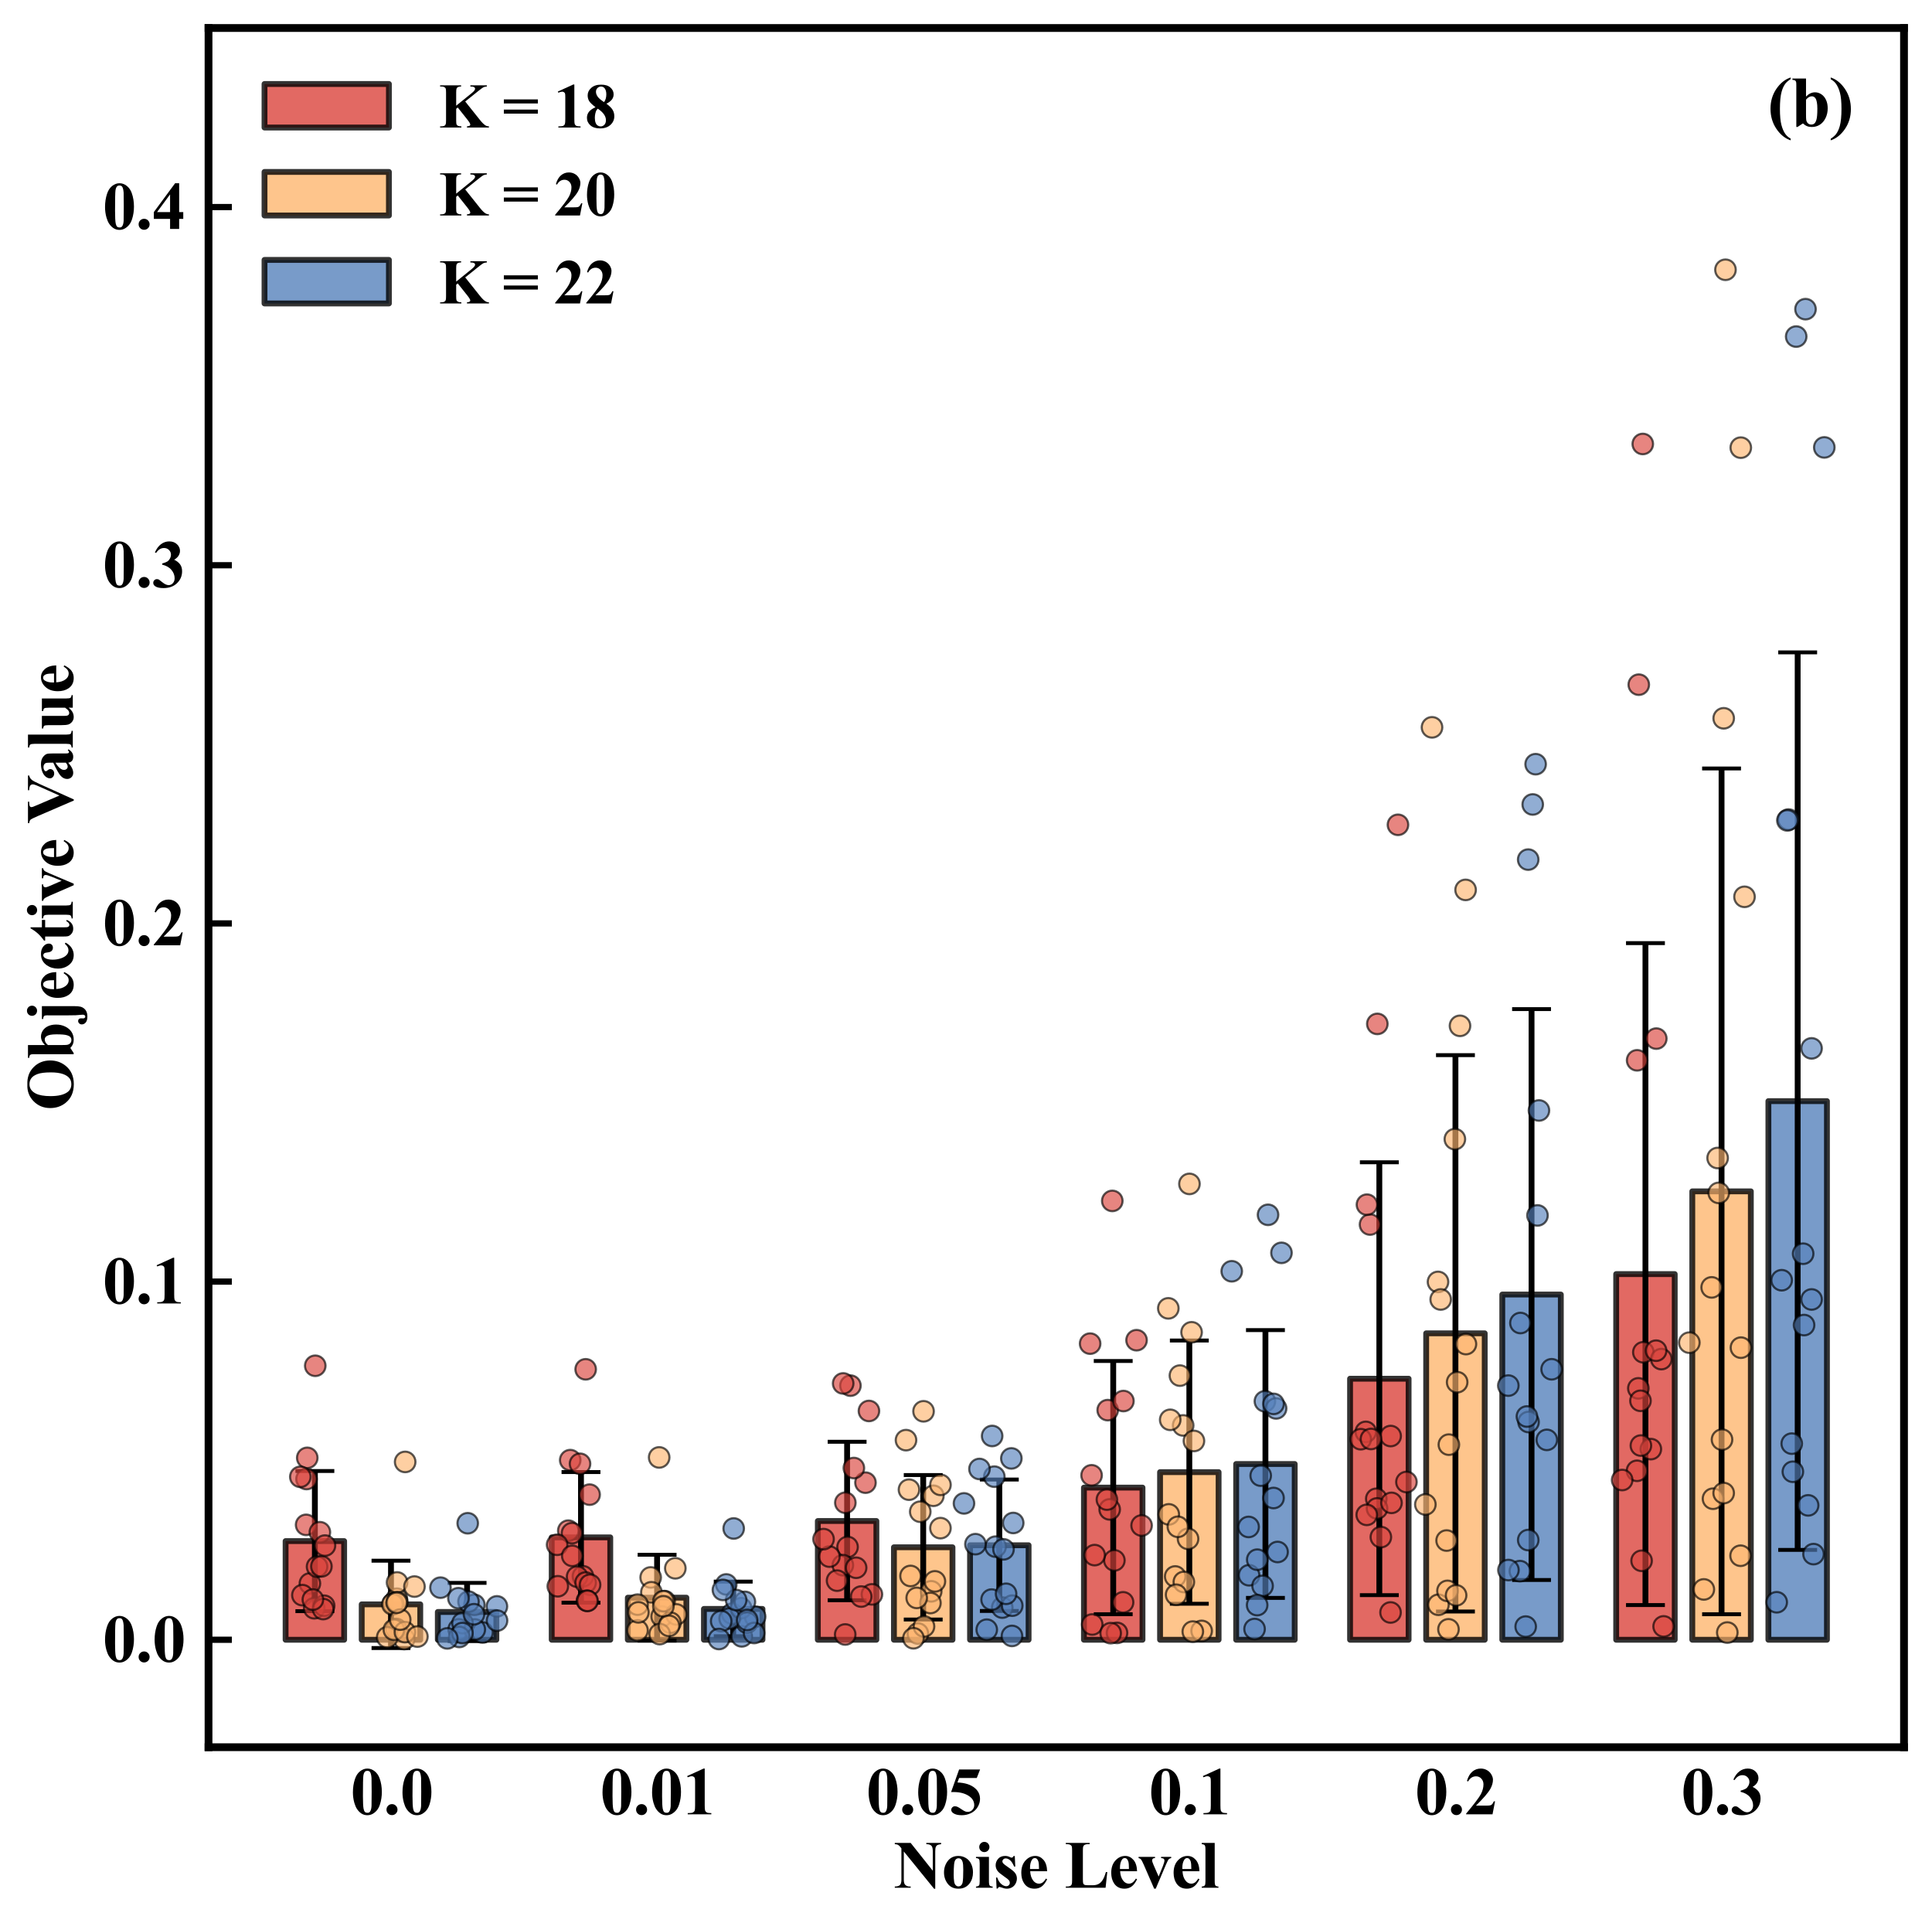 <?xml version="1.0" encoding="utf-8" standalone="no"?>
<!DOCTYPE svg PUBLIC "-//W3C//DTD SVG 1.1//EN"
  "http://www.w3.org/Graphics/SVG/1.1/DTD/svg11.dtd">
<svg xmlns:xlink="http://www.w3.org/1999/xlink" width="496.971pt" height="496.347pt" viewBox="0 0 496.971 496.347" xmlns="http://www.w3.org/2000/svg" version="1.1">
 <defs>
  <style type="text/css">*{stroke-linejoin: round; stroke-linecap: butt}</style>
 </defs>
 <g id="figure_1">
  <g id="patch_1">
   <path d="M 0 496.347 
L 496.971 496.347 
L 496.971 0 
L 0 0 
z
" style="fill: #ffffff"/>
  </g>
  <g id="axes_1">
   <g id="patch_2">
    <path d="M 53.641 449.36 
L 489.771 449.36 
L 489.771 7.2 
L 53.641 7.2 
z
" style="fill: #ffffff"/>
   </g>
   <g id="patch_3">
    <path d="M 73.465 421.725 
L 88.525 421.725 
L 88.525 396.352 
L 73.465 396.352 
z
" clip-path="url(#pe6802ded12)" style="fill: #db443c; opacity: 0.8; stroke: #000000; stroke-width: 1.5; stroke-linejoin: miter"/>
   </g>
   <g id="patch_4">
    <path d="M 141.919 421.725 
L 156.978 421.725 
L 156.978 395.394 
L 141.919 395.394 
z
" clip-path="url(#pe6802ded12)" style="fill: #db443c; opacity: 0.8; stroke: #000000; stroke-width: 1.5; stroke-linejoin: miter"/>
   </g>
   <g id="patch_5">
    <path d="M 210.372 421.725 
L 225.432 421.725 
L 225.432 391.187 
L 210.372 391.187 
z
" clip-path="url(#pe6802ded12)" style="fill: #db443c; opacity: 0.8; stroke: #000000; stroke-width: 1.5; stroke-linejoin: miter"/>
   </g>
   <g id="patch_6">
    <path d="M 278.825 421.725 
L 293.885 421.725 
L 293.885 382.595 
L 278.825 382.595 
z
" clip-path="url(#pe6802ded12)" style="fill: #db443c; opacity: 0.8; stroke: #000000; stroke-width: 1.5; stroke-linejoin: miter"/>
   </g>
   <g id="patch_7">
    <path d="M 347.279 421.725 
L 362.338 421.725 
L 362.338 354.587 
L 347.279 354.587 
z
" clip-path="url(#pe6802ded12)" style="fill: #db443c; opacity: 0.8; stroke: #000000; stroke-width: 1.5; stroke-linejoin: miter"/>
   </g>
   <g id="patch_8">
    <path d="M 415.732 421.725 
L 430.792 421.725 
L 430.792 327.683 
L 415.732 327.683 
z
" clip-path="url(#pe6802ded12)" style="fill: #db443c; opacity: 0.8; stroke: #000000; stroke-width: 1.5; stroke-linejoin: miter"/>
   </g>
   <g id="patch_9">
    <path d="M 93.043 421.725 
L 108.103 421.725 
L 108.103 412.624 
L 93.043 412.624 
z
" clip-path="url(#pe6802ded12)" style="fill: #fdb670; opacity: 0.8; stroke: #000000; stroke-width: 1.5; stroke-linejoin: miter"/>
   </g>
   <g id="patch_10">
    <path d="M 161.496 421.725 
L 176.556 421.725 
L 176.556 410.903 
L 161.496 410.903 
z
" clip-path="url(#pe6802ded12)" style="fill: #fdb670; opacity: 0.8; stroke: #000000; stroke-width: 1.5; stroke-linejoin: miter"/>
   </g>
   <g id="patch_11">
    <path d="M 229.95 421.725 
L 245.009 421.725 
L 245.009 397.946 
L 229.95 397.946 
z
" clip-path="url(#pe6802ded12)" style="fill: #fdb670; opacity: 0.8; stroke: #000000; stroke-width: 1.5; stroke-linejoin: miter"/>
   </g>
   <g id="patch_12">
    <path d="M 298.403 421.725 
L 313.463 421.725 
L 313.463 378.617 
L 298.403 378.617 
z
" clip-path="url(#pe6802ded12)" style="fill: #fdb670; opacity: 0.8; stroke: #000000; stroke-width: 1.5; stroke-linejoin: miter"/>
   </g>
   <g id="patch_13">
    <path d="M 366.856 421.725 
L 381.916 421.725 
L 381.916 342.915 
L 366.856 342.915 
z
" clip-path="url(#pe6802ded12)" style="fill: #fdb670; opacity: 0.8; stroke: #000000; stroke-width: 1.5; stroke-linejoin: miter"/>
   </g>
   <g id="patch_14">
    <path d="M 435.31 421.725 
L 450.369 421.725 
L 450.369 306.401 
L 435.31 306.401 
z
" clip-path="url(#pe6802ded12)" style="fill: #fdb670; opacity: 0.8; stroke: #000000; stroke-width: 1.5; stroke-linejoin: miter"/>
   </g>
   <g id="patch_15">
    <path d="M 112.621 421.725 
L 127.68 421.725 
L 127.68 414.58 
L 112.621 414.58 
z
" clip-path="url(#pe6802ded12)" style="fill: #5682bb; opacity: 0.8; stroke: #000000; stroke-width: 1.5; stroke-linejoin: miter"/>
   </g>
   <g id="patch_16">
    <path d="M 181.074 421.725 
L 196.134 421.725 
L 196.134 413.798 
L 181.074 413.798 
z
" clip-path="url(#pe6802ded12)" style="fill: #5682bb; opacity: 0.8; stroke: #000000; stroke-width: 1.5; stroke-linejoin: miter"/>
   </g>
   <g id="patch_17">
    <path d="M 249.527 421.725 
L 264.587 421.725 
L 264.587 397.421 
L 249.527 397.421 
z
" clip-path="url(#pe6802ded12)" style="fill: #5682bb; opacity: 0.8; stroke: #000000; stroke-width: 1.5; stroke-linejoin: miter"/>
   </g>
   <g id="patch_18">
    <path d="M 317.981 421.725 
L 333.04 421.725 
L 333.04 376.525 
L 317.981 376.525 
z
" clip-path="url(#pe6802ded12)" style="fill: #5682bb; opacity: 0.8; stroke: #000000; stroke-width: 1.5; stroke-linejoin: miter"/>
   </g>
   <g id="patch_19">
    <path d="M 386.434 421.725 
L 401.494 421.725 
L 401.494 332.943 
L 386.434 332.943 
z
" clip-path="url(#pe6802ded12)" style="fill: #5682bb; opacity: 0.8; stroke: #000000; stroke-width: 1.5; stroke-linejoin: miter"/>
   </g>
   <g id="patch_20">
    <path d="M 454.887 421.725 
L 469.947 421.725 
L 469.947 283.2 
L 454.887 283.2 
z
" clip-path="url(#pe6802ded12)" style="fill: #5682bb; opacity: 0.8; stroke: #000000; stroke-width: 1.5; stroke-linejoin: miter"/>
   </g>
   <g id="matplotlib.axis_1">
    <g id="xtick_1">
     <g id="text_1">
      <!-- 0.0 -->
      <g transform="translate(90.153 466.617) scale(0.17 -0.17)">
       <defs>
        <path id="TimesNewRomanPS-BoldMT-30" d="M 2966 2119 
Q 2966 1484 2788 934 
Q 2681 597 2501 381 
Q 2322 166 2094 39 
Q 1866 -88 1597 -88 
Q 1291 -88 1044 68 
Q 797 225 606 516 
Q 469 728 366 1081 
Q 231 1559 231 2069 
Q 231 2759 425 3338 
Q 584 3816 909 4070 
Q 1234 4325 1597 4325 
Q 1966 4325 2286 4073 
Q 2606 3822 2756 3397 
Q 2966 2813 2966 2119 
z
M 2003 2125 
Q 2003 3238 1991 3422 
Q 1959 3856 1841 4009 
Q 1763 4109 1588 4109 
Q 1453 4109 1375 4034 
Q 1259 3925 1218 3648 
Q 1178 3372 1178 1719 
Q 1178 819 1241 513 
Q 1288 291 1375 216 
Q 1463 141 1606 141 
Q 1763 141 1841 241 
Q 1972 416 1991 781 
L 2003 2125 
z
" transform="scale(0.016)"/>
        <path id="TimesNewRomanPS-BoldMT-2e" d="M 800 963 
Q 1019 963 1170 809 
Q 1322 656 1322 441 
Q 1322 225 1169 73 
Q 1016 -78 800 -78 
Q 584 -78 432 73 
Q 281 225 281 441 
Q 281 656 432 809 
Q 584 963 800 963 
z
" transform="scale(0.016)"/>
       </defs>
       <use xlink:href="#TimesNewRomanPS-BoldMT-30"/>
       <use xlink:href="#TimesNewRomanPS-BoldMT-2e" x="50"/>
       <use xlink:href="#TimesNewRomanPS-BoldMT-30" x="75"/>
      </g>
     </g>
    </g>
    <g id="xtick_2">
     <g id="text_2">
      <!-- 0.01 -->
      <g transform="translate(154.356 466.617) scale(0.17 -0.17)">
       <defs>
        <path id="TimesNewRomanPS-BoldMT-31" d="M 2084 4325 
L 2084 859 
Q 2084 469 2118 361 
Q 2153 253 2262 184 
Q 2372 116 2613 116 
L 2709 116 
L 2709 0 
L 478 0 
L 478 116 
L 591 116 
Q 863 116 978 178 
Q 1094 241 1134 350 
Q 1175 459 1175 859 
L 1175 3056 
Q 1175 3350 1147 3423 
Q 1119 3497 1042 3548 
Q 966 3600 866 3600 
Q 706 3600 478 3500 
L 422 3613 
L 1981 4325 
L 2084 4325 
z
" transform="scale(0.016)"/>
       </defs>
       <use xlink:href="#TimesNewRomanPS-BoldMT-30"/>
       <use xlink:href="#TimesNewRomanPS-BoldMT-2e" x="50"/>
       <use xlink:href="#TimesNewRomanPS-BoldMT-30" x="75"/>
       <use xlink:href="#TimesNewRomanPS-BoldMT-31" x="125"/>
      </g>
     </g>
    </g>
    <g id="xtick_3">
     <g id="text_3">
      <!-- 0.05 -->
      <g transform="translate(222.81 466.617) scale(0.17 -0.17)">
       <defs>
        <path id="TimesNewRomanPS-BoldMT-35" d="M 975 4238 
L 2959 4238 
L 2644 3431 
L 975 3431 
L 816 3009 
Q 1894 2969 2475 2472 
Q 2953 2063 2953 1453 
Q 2953 1063 2731 689 
Q 2509 316 2106 114 
Q 1703 -88 1222 -88 
Q 703 -88 425 106 
Q 231 244 231 419 
Q 231 553 332 656 
Q 434 759 569 759 
Q 691 759 816 709 
Q 941 659 1244 447 
Q 1434 316 1572 266 
Q 1669 228 1791 228 
Q 2047 228 2226 415 
Q 2406 603 2406 866 
Q 2406 1416 1856 1759 
Q 1306 2103 469 2103 
Q 384 2103 216 2100 
L 975 4238 
z
" transform="scale(0.016)"/>
       </defs>
       <use xlink:href="#TimesNewRomanPS-BoldMT-30"/>
       <use xlink:href="#TimesNewRomanPS-BoldMT-2e" x="50"/>
       <use xlink:href="#TimesNewRomanPS-BoldMT-30" x="75"/>
       <use xlink:href="#TimesNewRomanPS-BoldMT-35" x="125"/>
      </g>
     </g>
    </g>
    <g id="xtick_4">
     <g id="text_4">
      <!-- 0.1 -->
      <g transform="translate(295.513 466.617) scale(0.17 -0.17)">
       <use xlink:href="#TimesNewRomanPS-BoldMT-30"/>
       <use xlink:href="#TimesNewRomanPS-BoldMT-2e" x="50"/>
       <use xlink:href="#TimesNewRomanPS-BoldMT-31" x="75"/>
      </g>
     </g>
    </g>
    <g id="xtick_5">
     <g id="text_5">
      <!-- 0.2 -->
      <g transform="translate(363.966 466.617) scale(0.17 -0.17)">
       <defs>
        <path id="TimesNewRomanPS-BoldMT-32" d="M 2650 0 
L 156 0 
L 156 69 
Q 1303 1434 1548 1906 
Q 1794 2378 1794 2828 
Q 1794 3156 1591 3373 
Q 1388 3591 1094 3591 
Q 613 3591 347 3109 
L 231 3150 
Q 400 3750 744 4037 
Q 1088 4325 1538 4325 
Q 1859 4325 2125 4175 
Q 2391 4025 2541 3764 
Q 2691 3503 2691 3275 
Q 2691 2859 2459 2431 
Q 2144 1853 1081 819 
L 1997 819 
Q 2334 819 2436 847 
Q 2538 875 2603 942 
Q 2669 1009 2775 1225 
L 2888 1225 
L 2650 0 
z
" transform="scale(0.016)"/>
       </defs>
       <use xlink:href="#TimesNewRomanPS-BoldMT-30"/>
       <use xlink:href="#TimesNewRomanPS-BoldMT-2e" x="50"/>
       <use xlink:href="#TimesNewRomanPS-BoldMT-32" x="75"/>
      </g>
     </g>
    </g>
    <g id="xtick_6">
     <g id="text_6">
      <!-- 0.3 -->
      <g transform="translate(432.42 466.617) scale(0.17 -0.17)">
       <defs>
        <path id="TimesNewRomanPS-BoldMT-33" d="M 947 2125 
L 947 2234 
Q 1303 2338 1440 2427 
Q 1578 2516 1678 2698 
Q 1778 2881 1778 3069 
Q 1778 3328 1589 3514 
Q 1400 3700 1119 3700 
Q 681 3700 375 3238 
L 259 3278 
Q 484 3800 836 4062 
Q 1188 4325 1619 4325 
Q 2059 4325 2345 4056 
Q 2631 3788 2631 3428 
Q 2631 3194 2498 2976 
Q 2366 2759 2081 2594 
Q 2447 2416 2639 2155 
Q 2831 1894 2831 1500 
Q 2831 838 2351 373 
Q 1872 -91 1066 -91 
Q 528 -91 281 88 
Q 103 213 103 409 
Q 103 553 206 654 
Q 309 756 444 756 
Q 547 756 638 713 
Q 688 688 992 439 
Q 1297 191 1563 191 
Q 1794 191 1959 373 
Q 2125 556 2125 838 
Q 2125 1266 1825 1627 
Q 1525 1988 947 2125 
z
" transform="scale(0.016)"/>
       </defs>
       <use xlink:href="#TimesNewRomanPS-BoldMT-30"/>
       <use xlink:href="#TimesNewRomanPS-BoldMT-2e" x="50"/>
       <use xlink:href="#TimesNewRomanPS-BoldMT-33" x="75"/>
      </g>
     </g>
    </g>
    <g id="text_7">
     <!-- Noise Level -->
     <g transform="translate(229.922 485.511) scale(0.17 -0.17)">
      <defs>
       <path id="TimesNewRomanPS-BoldMT-4e" d="M 1594 4238 
L 3684 1609 
L 3684 3431 
Q 3684 3813 3575 3947 
Q 3425 4128 3072 4122 
L 3072 4238 
L 4472 4238 
L 4472 4122 
Q 4203 4088 4111 4033 
Q 4019 3978 3967 3854 
Q 3916 3731 3916 3431 
L 3916 -97 
L 3809 -97 
L 944 3431 
L 944 738 
Q 944 372 1111 244 
Q 1278 116 1494 116 
L 1594 116 
L 1594 0 
L 91 0 
L 91 116 
Q 441 119 578 259 
Q 716 400 716 738 
L 716 3728 
L 625 3841 
Q 491 4009 387 4062 
Q 284 4116 91 4122 
L 91 4238 
L 1594 4238 
z
" transform="scale(0.016)"/>
       <path id="TimesNewRomanPS-BoldMT-6f" d="M 1594 3009 
Q 1975 3009 2303 2812 
Q 2631 2616 2801 2253 
Q 2972 1891 2972 1459 
Q 2972 838 2656 419 
Q 2275 -88 1603 -88 
Q 944 -88 587 375 
Q 231 838 231 1447 
Q 231 2075 595 2542 
Q 959 3009 1594 3009 
z
M 1606 2788 
Q 1447 2788 1333 2667 
Q 1219 2547 1183 2192 
Q 1147 1838 1147 1206 
Q 1147 872 1191 581 
Q 1225 359 1337 243 
Q 1450 128 1594 128 
Q 1734 128 1828 206 
Q 1950 313 1991 503 
Q 2053 800 2053 1703 
Q 2053 2234 1993 2432 
Q 1934 2631 1819 2722 
Q 1738 2788 1606 2788 
z
" transform="scale(0.016)"/>
       <path id="TimesNewRomanPS-BoldMT-69" d="M 919 4338 
Q 1122 4338 1262 4195 
Q 1403 4053 1403 3853 
Q 1403 3653 1261 3512 
Q 1119 3372 919 3372 
Q 719 3372 578 3512 
Q 438 3653 438 3853 
Q 438 4053 578 4195 
Q 719 4338 919 4338 
z
M 1356 2922 
L 1356 606 
Q 1356 297 1428 211 
Q 1500 125 1709 113 
L 1709 0 
L 131 0 
L 131 113 
Q 325 119 419 225 
Q 481 297 481 606 
L 481 2313 
Q 481 2622 409 2708 
Q 338 2794 131 2806 
L 131 2922 
L 1356 2922 
z
" transform="scale(0.016)"/>
       <path id="TimesNewRomanPS-BoldMT-73" d="M 2063 3003 
L 2109 2006 
L 2003 2006 
Q 1813 2450 1608 2612 
Q 1403 2775 1200 2775 
Q 1072 2775 981 2689 
Q 891 2603 891 2491 
Q 891 2406 953 2328 
Q 1053 2200 1512 1889 
Q 1972 1578 2117 1361 
Q 2263 1144 2263 875 
Q 2263 631 2141 397 
Q 2019 163 1797 37 
Q 1575 -88 1306 -88 
Q 1097 -88 747 44 
Q 653 78 619 78 
Q 516 78 447 -78 
L 344 -78 
L 294 972 
L 400 972 
Q 541 559 786 353 
Q 1031 147 1250 147 
Q 1400 147 1495 239 
Q 1591 331 1591 463 
Q 1591 613 1497 722 
Q 1403 831 1078 1053 
Q 600 1384 459 1559 
Q 253 1816 253 2125 
Q 253 2463 486 2736 
Q 719 3009 1159 3009 
Q 1397 3009 1619 2894 
Q 1703 2847 1756 2847 
Q 1813 2847 1847 2870 
Q 1881 2894 1956 3003 
L 2063 3003 
z
" transform="scale(0.016)"/>
       <path id="TimesNewRomanPS-BoldMT-65" d="M 2691 1566 
L 1088 1566 
Q 1116 984 1397 647 
Q 1613 388 1916 388 
Q 2103 388 2256 492 
Q 2409 597 2584 869 
L 2691 800 
Q 2453 316 2165 114 
Q 1878 -88 1500 -88 
Q 850 -88 516 413 
Q 247 816 247 1413 
Q 247 2144 642 2576 
Q 1038 3009 1569 3009 
Q 2013 3009 2339 2645 
Q 2666 2281 2691 1566 
z
M 1922 1775 
Q 1922 2278 1867 2465 
Q 1813 2653 1697 2750 
Q 1631 2806 1522 2806 
Q 1359 2806 1256 2647 
Q 1072 2369 1072 1884 
L 1072 1775 
L 1922 1775 
z
" transform="scale(0.016)"/>
       <path id="TimesNewRomanPS-BoldMT-20" transform="scale(0.016)"/>
       <path id="TimesNewRomanPS-BoldMT-4c" d="M 4041 1488 
L 3881 0 
L 119 0 
L 119 116 
L 259 116 
Q 444 116 556 181 
Q 638 225 681 331 
Q 716 406 716 725 
L 716 3513 
Q 716 3838 681 3919 
Q 647 4000 542 4061 
Q 438 4122 259 4122 
L 119 4122 
L 119 4238 
L 2378 4238 
L 2378 4122 
L 2194 4122 
Q 2009 4122 1897 4056 
Q 1816 4013 1769 3906 
Q 1734 3831 1734 3513 
L 1734 813 
Q 1734 488 1771 398 
Q 1809 309 1919 266 
Q 1997 238 2297 238 
L 2650 238 
Q 2988 238 3213 356 
Q 3438 475 3602 731 
Q 3766 988 3913 1488 
L 4041 1488 
z
" transform="scale(0.016)"/>
       <path id="TimesNewRomanPS-BoldMT-76" d="M 1534 -88 
L 550 2178 
Q 372 2588 272 2697 
Q 200 2778 59 2806 
L 59 2922 
L 1613 2922 
L 1613 2806 
Q 1466 2806 1413 2753 
Q 1338 2684 1338 2591 
Q 1338 2475 1475 2156 
L 1956 1059 
L 2341 2006 
Q 2506 2413 2506 2581 
Q 2506 2678 2436 2739 
Q 2366 2800 2188 2806 
L 2188 2922 
L 3144 2922 
L 3144 2806 
Q 3006 2788 2918 2703 
Q 2831 2619 2656 2206 
L 1681 -88 
L 1534 -88 
z
" transform="scale(0.016)"/>
       <path id="TimesNewRomanPS-BoldMT-6c" d="M 1359 4238 
L 1359 606 
Q 1359 297 1431 211 
Q 1503 125 1713 113 
L 1713 0 
L 134 0 
L 134 113 
Q 328 119 422 225 
Q 484 297 484 606 
L 484 3631 
Q 484 3938 412 4023 
Q 341 4109 134 4122 
L 134 4238 
L 1359 4238 
z
" transform="scale(0.016)"/>
      </defs>
      <use xlink:href="#TimesNewRomanPS-BoldMT-4e"/>
      <use xlink:href="#TimesNewRomanPS-BoldMT-6f" x="72.217"/>
      <use xlink:href="#TimesNewRomanPS-BoldMT-69" x="122.217"/>
      <use xlink:href="#TimesNewRomanPS-BoldMT-73" x="150"/>
      <use xlink:href="#TimesNewRomanPS-BoldMT-65" x="188.916"/>
      <use xlink:href="#TimesNewRomanPS-BoldMT-20" x="233.301"/>
      <use xlink:href="#TimesNewRomanPS-BoldMT-4c" x="258.301"/>
      <use xlink:href="#TimesNewRomanPS-BoldMT-65" x="325"/>
      <use xlink:href="#TimesNewRomanPS-BoldMT-76" x="369.385"/>
      <use xlink:href="#TimesNewRomanPS-BoldMT-65" x="419.385"/>
      <use xlink:href="#TimesNewRomanPS-BoldMT-6c" x="463.77"/>
     </g>
    </g>
   </g>
   <g id="matplotlib.axis_2">
    <g id="ytick_1">
     <g id="line2d_1">
      <defs>
       <path id="m3921797c62" d="M 0 0 
L 6 0 
" style="stroke: #000000; stroke-width: 1.6"/>
      </defs>
      <g>
       <use xlink:href="#m3921797c62" x="53.641" y="421.725" style="stroke: #000000; stroke-width: 1.6"/>
      </g>
     </g>
     <g id="text_8">
      <!-- 0.0 -->
      <g transform="translate(26.391 427.354) scale(0.17 -0.17)">
       <use xlink:href="#TimesNewRomanPS-BoldMT-30"/>
       <use xlink:href="#TimesNewRomanPS-BoldMT-2e" x="50"/>
       <use xlink:href="#TimesNewRomanPS-BoldMT-30" x="75"/>
      </g>
     </g>
    </g>
    <g id="ytick_2">
     <g id="line2d_2">
      <g>
       <use xlink:href="#m3921797c62" x="53.641" y="329.608" style="stroke: #000000; stroke-width: 1.6"/>
      </g>
     </g>
     <g id="text_9">
      <!-- 0.1 -->
      <g transform="translate(26.391 335.237) scale(0.17 -0.17)">
       <use xlink:href="#TimesNewRomanPS-BoldMT-30"/>
       <use xlink:href="#TimesNewRomanPS-BoldMT-2e" x="50"/>
       <use xlink:href="#TimesNewRomanPS-BoldMT-31" x="75"/>
      </g>
     </g>
    </g>
    <g id="ytick_3">
     <g id="line2d_3">
      <g>
       <use xlink:href="#m3921797c62" x="53.641" y="237.492" style="stroke: #000000; stroke-width: 1.6"/>
      </g>
     </g>
     <g id="text_10">
      <!-- 0.2 -->
      <g transform="translate(26.391 243.12) scale(0.17 -0.17)">
       <use xlink:href="#TimesNewRomanPS-BoldMT-30"/>
       <use xlink:href="#TimesNewRomanPS-BoldMT-2e" x="50"/>
       <use xlink:href="#TimesNewRomanPS-BoldMT-32" x="75"/>
      </g>
     </g>
    </g>
    <g id="ytick_4">
     <g id="line2d_4">
      <g>
       <use xlink:href="#m3921797c62" x="53.641" y="145.375" style="stroke: #000000; stroke-width: 1.6"/>
      </g>
     </g>
     <g id="text_11">
      <!-- 0.3 -->
      <g transform="translate(26.391 151.004) scale(0.17 -0.17)">
       <use xlink:href="#TimesNewRomanPS-BoldMT-30"/>
       <use xlink:href="#TimesNewRomanPS-BoldMT-2e" x="50"/>
       <use xlink:href="#TimesNewRomanPS-BoldMT-33" x="75"/>
      </g>
     </g>
    </g>
    <g id="ytick_5">
     <g id="line2d_5">
      <g>
       <use xlink:href="#m3921797c62" x="53.641" y="53.258" style="stroke: #000000; stroke-width: 1.6"/>
      </g>
     </g>
     <g id="text_12">
      <!-- 0.4 -->
      <g transform="translate(26.391 58.887) scale(0.17 -0.17)">
       <defs>
        <path id="TimesNewRomanPS-BoldMT-34" d="M 159 1597 
L 2172 4325 
L 2553 4325 
L 2553 1597 
L 2941 1597 
L 2941 950 
L 2553 950 
L 2553 0 
L 1694 0 
L 1694 950 
L 159 950 
L 159 1597 
z
M 463 1597 
L 1694 1597 
L 1694 3269 
L 463 1597 
z
" transform="scale(0.016)"/>
       </defs>
       <use xlink:href="#TimesNewRomanPS-BoldMT-30"/>
       <use xlink:href="#TimesNewRomanPS-BoldMT-2e" x="50"/>
       <use xlink:href="#TimesNewRomanPS-BoldMT-34" x="75"/>
      </g>
     </g>
    </g>
    <g id="text_13">
     <!-- Objective Value -->
     <g transform="translate(18.723 285.66) rotate(-90) scale(0.17 -0.17)">
      <defs>
       <path id="TimesNewRomanPS-BoldMT-4f" d="M 2472 4297 
Q 3484 4334 4117 3706 
Q 4750 3078 4750 2134 
Q 4750 1328 4278 716 
Q 3653 -97 2513 -97 
Q 1369 -97 744 678 
Q 250 1291 250 2131 
Q 250 3075 892 3704 
Q 1534 4334 2472 4297 
z
M 2509 4097 
Q 1928 4097 1625 3503 
Q 1378 3016 1378 2103 
Q 1378 1019 1759 500 
Q 2025 138 2503 138 
Q 2825 138 3041 294 
Q 3316 494 3469 933 
Q 3622 1372 3622 2078 
Q 3622 2919 3465 3336 
Q 3309 3753 3067 3925 
Q 2825 4097 2509 4097 
z
" transform="scale(0.016)"/>
       <path id="TimesNewRomanPS-BoldMT-62" d="M 1347 4238 
L 1347 2628 
Q 1716 3009 2153 3009 
Q 2453 3009 2718 2832 
Q 2984 2656 3134 2331 
Q 3284 2006 3284 1581 
Q 3284 1103 3093 712 
Q 2903 322 2584 117 
Q 2266 -88 1856 -88 
Q 1619 -88 1434 -12 
Q 1250 63 1072 231 
L 588 -84 
L 481 -84 
L 481 3631 
Q 481 3884 459 3944 
Q 428 4031 361 4073 
Q 294 4116 134 4122 
L 134 4238 
L 1347 4238 
z
M 1347 2350 
L 1347 1050 
Q 1347 653 1366 544 
Q 1397 359 1515 245 
Q 1634 131 1819 131 
Q 1978 131 2092 222 
Q 2206 313 2282 581 
Q 2359 850 2359 1550 
Q 2359 2222 2191 2472 
Q 2069 2653 1863 2653 
Q 1594 2653 1347 2350 
z
" transform="scale(0.016)"/>
       <path id="TimesNewRomanPS-BoldMT-6a" d="M 1113 4334 
Q 1313 4334 1452 4195 
Q 1591 4056 1591 3859 
Q 1591 3659 1450 3518 
Q 1309 3378 1113 3378 
Q 916 3378 775 3518 
Q 634 3659 634 3859 
Q 634 4056 773 4195 
Q 913 4334 1113 4334 
z
M 1550 2922 
L 1550 -103 
Q 1550 -528 1497 -731 
Q 1419 -1025 1186 -1203 
Q 953 -1381 572 -1381 
Q 188 -1381 5 -1225 
Q -178 -1069 -178 -847 
Q -178 -709 -82 -607 
Q 13 -506 141 -506 
Q 259 -506 328 -576 
Q 397 -647 397 -788 
Q 397 -825 394 -875 
Q 388 -941 388 -966 
Q 388 -1075 438 -1128 
Q 488 -1181 566 -1181 
Q 638 -1181 689 -1118 
Q 741 -1056 741 -941 
Q 741 -878 722 -688 
Q 691 -341 688 -269 
L 678 472 
L 678 2278 
L 681 2441 
Q 681 2638 614 2711 
Q 547 2784 331 2806 
L 331 2922 
L 1550 2922 
z
" transform="scale(0.016)"/>
       <path id="TimesNewRomanPS-BoldMT-63" d="M 2600 753 
L 2697 678 
Q 2491 291 2183 101 
Q 1875 -88 1528 -88 
Q 944 -88 594 353 
Q 244 794 244 1413 
Q 244 2009 563 2463 
Q 947 3009 1622 3009 
Q 2075 3009 2342 2781 
Q 2609 2553 2609 2272 
Q 2609 2094 2501 1987 
Q 2394 1881 2219 1881 
Q 2034 1881 1914 2003 
Q 1794 2125 1766 2438 
Q 1747 2634 1675 2713 
Q 1603 2791 1506 2791 
Q 1356 2791 1250 2631 
Q 1088 2391 1088 1894 
Q 1088 1481 1219 1104 
Q 1350 728 1578 544 
Q 1750 409 1984 409 
Q 2138 409 2275 481 
Q 2413 553 2600 753 
z
" transform="scale(0.016)"/>
       <path id="TimesNewRomanPS-BoldMT-74" d="M 1375 3991 
L 1375 2922 
L 2069 2922 
L 2069 2613 
L 1375 2613 
L 1375 809 
Q 1375 556 1398 482 
Q 1422 409 1481 364 
Q 1541 319 1591 319 
Q 1794 319 1975 628 
L 2069 559 
Q 1816 -41 1247 -41 
Q 969 -41 776 114 
Q 584 269 531 459 
Q 500 566 500 1034 
L 500 2613 
L 119 2613 
L 119 2722 
Q 513 3000 789 3306 
Q 1066 3613 1272 3991 
L 1375 3991 
z
" transform="scale(0.016)"/>
       <path id="TimesNewRomanPS-BoldMT-56" d="M 4556 4238 
L 4556 4122 
Q 4325 4084 4144 3875 
Q 4013 3719 3753 3141 
L 2294 -97 
L 2191 -97 
L 738 3272 
Q 475 3881 386 3987 
Q 297 4094 50 4122 
L 50 4238 
L 2081 4238 
L 2081 4122 
L 2013 4122 
Q 1738 4122 1638 4053 
Q 1566 4006 1566 3916 
Q 1566 3859 1591 3782 
Q 1616 3706 1759 3372 
L 2663 1263 
L 3500 3141 
Q 3650 3481 3684 3597 
Q 3719 3713 3719 3794 
Q 3719 3888 3669 3959 
Q 3619 4031 3522 4069 
Q 3388 4122 3166 4122 
L 3166 4238 
L 4556 4238 
z
" transform="scale(0.016)"/>
       <path id="TimesNewRomanPS-BoldMT-61" d="M 1828 431 
Q 1294 -41 869 -41 
Q 619 -41 453 123 
Q 288 288 288 534 
Q 288 869 575 1136 
Q 863 1403 1828 1847 
L 1828 2141 
Q 1828 2472 1792 2558 
Q 1756 2644 1656 2708 
Q 1556 2772 1431 2772 
Q 1228 2772 1097 2681 
Q 1016 2625 1016 2550 
Q 1016 2484 1103 2388 
Q 1222 2253 1222 2128 
Q 1222 1975 1108 1867 
Q 994 1759 809 1759 
Q 613 1759 480 1878 
Q 347 1997 347 2156 
Q 347 2381 525 2586 
Q 703 2791 1022 2900 
Q 1341 3009 1684 3009 
Q 2100 3009 2342 2832 
Q 2584 2656 2656 2450 
Q 2700 2319 2700 1847 
L 2700 713 
Q 2700 513 2715 461 
Q 2731 409 2762 384 
Q 2794 359 2834 359 
Q 2916 359 3000 475 
L 3094 400 
Q 2938 169 2770 64 
Q 2603 -41 2391 -41 
Q 2141 -41 2000 76 
Q 1859 194 1828 431 
z
M 1828 659 
L 1828 1638 
Q 1450 1416 1266 1163 
Q 1144 994 1144 822 
Q 1144 678 1247 569 
Q 1325 484 1466 484 
Q 1622 484 1828 659 
z
" transform="scale(0.016)"/>
       <path id="TimesNewRomanPS-BoldMT-75" d="M 3038 2922 
L 3038 634 
Q 3038 300 3100 217 
Q 3163 134 3353 113 
L 3353 0 
L 2163 0 
L 2163 391 
Q 1953 141 1743 26 
Q 1534 -88 1275 -88 
Q 1028 -88 836 64 
Q 644 216 578 419 
Q 513 622 513 1128 
L 513 2288 
Q 513 2619 452 2700 
Q 391 2781 197 2806 
L 197 2922 
L 1388 2922 
L 1388 925 
Q 1388 613 1417 522 
Q 1447 431 1511 384 
Q 1575 338 1659 338 
Q 1772 338 1863 397 
Q 1988 478 2163 725 
L 2163 2288 
Q 2163 2619 2102 2700 
Q 2041 2781 1847 2806 
L 1847 2922 
L 3038 2922 
z
" transform="scale(0.016)"/>
      </defs>
      <use xlink:href="#TimesNewRomanPS-BoldMT-4f"/>
      <use xlink:href="#TimesNewRomanPS-BoldMT-62" x="77.783"/>
      <use xlink:href="#TimesNewRomanPS-BoldMT-6a" x="133.398"/>
      <use xlink:href="#TimesNewRomanPS-BoldMT-65" x="166.699"/>
      <use xlink:href="#TimesNewRomanPS-BoldMT-63" x="211.084"/>
      <use xlink:href="#TimesNewRomanPS-BoldMT-74" x="255.469"/>
      <use xlink:href="#TimesNewRomanPS-BoldMT-69" x="288.77"/>
      <use xlink:href="#TimesNewRomanPS-BoldMT-76" x="316.553"/>
      <use xlink:href="#TimesNewRomanPS-BoldMT-65" x="366.553"/>
      <use xlink:href="#TimesNewRomanPS-BoldMT-20" x="410.938"/>
      <use xlink:href="#TimesNewRomanPS-BoldMT-56" x="434.188"/>
      <use xlink:href="#TimesNewRomanPS-BoldMT-61" x="497.279"/>
      <use xlink:href="#TimesNewRomanPS-BoldMT-6c" x="547.279"/>
      <use xlink:href="#TimesNewRomanPS-BoldMT-75" x="575.062"/>
      <use xlink:href="#TimesNewRomanPS-BoldMT-65" x="630.678"/>
     </g>
    </g>
   </g>
   <g id="LineCollection_1">
    <path d="M 80.995 414.376 
L 80.995 378.328 
" clip-path="url(#pe6802ded12)" style="fill: none; stroke: #000000; stroke-width: 1.5"/>
    <path d="M 149.448 412.19 
L 149.448 378.598 
" clip-path="url(#pe6802ded12)" style="fill: none; stroke: #000000; stroke-width: 1.5"/>
    <path d="M 217.902 411.566 
L 217.902 370.807 
" clip-path="url(#pe6802ded12)" style="fill: none; stroke: #000000; stroke-width: 1.5"/>
    <path d="M 286.355 415.156 
L 286.355 350.034 
" clip-path="url(#pe6802ded12)" style="fill: none; stroke: #000000; stroke-width: 1.5"/>
    <path d="M 354.808 410.25 
L 354.808 298.924 
" clip-path="url(#pe6802ded12)" style="fill: none; stroke: #000000; stroke-width: 1.5"/>
    <path d="M 423.262 412.802 
L 423.262 242.564 
" clip-path="url(#pe6802ded12)" style="fill: none; stroke: #000000; stroke-width: 1.5"/>
   </g>
   <g id="line2d_6">
    <defs>
     <path id="m4330630a9d" d="M 5 0 
L -5 -0 
" style="stroke: #000000"/>
    </defs>
    <g clip-path="url(#pe6802ded12)">
     <use xlink:href="#m4330630a9d" x="80.995" y="414.376" style="stroke: #000000"/>
     <use xlink:href="#m4330630a9d" x="149.448" y="412.19" style="stroke: #000000"/>
     <use xlink:href="#m4330630a9d" x="217.902" y="411.566" style="stroke: #000000"/>
     <use xlink:href="#m4330630a9d" x="286.355" y="415.156" style="stroke: #000000"/>
     <use xlink:href="#m4330630a9d" x="354.808" y="410.25" style="stroke: #000000"/>
     <use xlink:href="#m4330630a9d" x="423.262" y="412.802" style="stroke: #000000"/>
    </g>
   </g>
   <g id="line2d_7">
    <g clip-path="url(#pe6802ded12)">
     <use xlink:href="#m4330630a9d" x="80.995" y="378.328" style="stroke: #000000"/>
     <use xlink:href="#m4330630a9d" x="149.448" y="378.598" style="stroke: #000000"/>
     <use xlink:href="#m4330630a9d" x="217.902" y="370.807" style="stroke: #000000"/>
     <use xlink:href="#m4330630a9d" x="286.355" y="350.034" style="stroke: #000000"/>
     <use xlink:href="#m4330630a9d" x="354.808" y="298.924" style="stroke: #000000"/>
     <use xlink:href="#m4330630a9d" x="423.262" y="242.564" style="stroke: #000000"/>
    </g>
   </g>
   <g id="LineCollection_2">
    <path d="M 100.573 423.857 
L 100.573 401.391 
" clip-path="url(#pe6802ded12)" style="fill: none; stroke: #000000; stroke-width: 1.5"/>
    <path d="M 169.026 421.941 
L 169.026 399.864 
" clip-path="url(#pe6802ded12)" style="fill: none; stroke: #000000; stroke-width: 1.5"/>
    <path d="M 237.479 416.524 
L 237.479 379.368 
" clip-path="url(#pe6802ded12)" style="fill: none; stroke: #000000; stroke-width: 1.5"/>
    <path d="M 305.933 412.467 
L 305.933 344.768 
" clip-path="url(#pe6802ded12)" style="fill: none; stroke: #000000; stroke-width: 1.5"/>
    <path d="M 374.386 414.458 
L 374.386 271.372 
" clip-path="url(#pe6802ded12)" style="fill: none; stroke: #000000; stroke-width: 1.5"/>
    <path d="M 442.839 415.162 
L 442.839 197.64 
" clip-path="url(#pe6802ded12)" style="fill: none; stroke: #000000; stroke-width: 1.5"/>
   </g>
   <g id="line2d_8">
    <g clip-path="url(#pe6802ded12)">
     <use xlink:href="#m4330630a9d" x="100.573" y="423.857" style="stroke: #000000"/>
     <use xlink:href="#m4330630a9d" x="169.026" y="421.941" style="stroke: #000000"/>
     <use xlink:href="#m4330630a9d" x="237.479" y="416.524" style="stroke: #000000"/>
     <use xlink:href="#m4330630a9d" x="305.933" y="412.467" style="stroke: #000000"/>
     <use xlink:href="#m4330630a9d" x="374.386" y="414.458" style="stroke: #000000"/>
     <use xlink:href="#m4330630a9d" x="442.839" y="415.162" style="stroke: #000000"/>
    </g>
   </g>
   <g id="line2d_9">
    <g clip-path="url(#pe6802ded12)">
     <use xlink:href="#m4330630a9d" x="100.573" y="401.391" style="stroke: #000000"/>
     <use xlink:href="#m4330630a9d" x="169.026" y="399.864" style="stroke: #000000"/>
     <use xlink:href="#m4330630a9d" x="237.479" y="379.368" style="stroke: #000000"/>
     <use xlink:href="#m4330630a9d" x="305.933" y="344.768" style="stroke: #000000"/>
     <use xlink:href="#m4330630a9d" x="374.386" y="271.372" style="stroke: #000000"/>
     <use xlink:href="#m4330630a9d" x="442.839" y="197.64" style="stroke: #000000"/>
    </g>
   </g>
   <g id="LineCollection_3">
    <path d="M 120.15 422.06 
L 120.15 407.1 
" clip-path="url(#pe6802ded12)" style="fill: none; stroke: #000000; stroke-width: 1.5"/>
    <path d="M 188.604 420.82 
L 188.604 406.776 
" clip-path="url(#pe6802ded12)" style="fill: none; stroke: #000000; stroke-width: 1.5"/>
    <path d="M 257.057 414.324 
L 257.057 380.519 
" clip-path="url(#pe6802ded12)" style="fill: none; stroke: #000000; stroke-width: 1.5"/>
    <path d="M 325.51 410.962 
L 325.51 342.089 
" clip-path="url(#pe6802ded12)" style="fill: none; stroke: #000000; stroke-width: 1.5"/>
    <path d="M 393.964 406.354 
L 393.964 259.531 
" clip-path="url(#pe6802ded12)" style="fill: none; stroke: #000000; stroke-width: 1.5"/>
    <path d="M 462.417 398.614 
L 462.417 167.786 
" clip-path="url(#pe6802ded12)" style="fill: none; stroke: #000000; stroke-width: 1.5"/>
   </g>
   <g id="line2d_10">
    <g clip-path="url(#pe6802ded12)">
     <use xlink:href="#m4330630a9d" x="120.15" y="422.06" style="stroke: #000000"/>
     <use xlink:href="#m4330630a9d" x="188.604" y="420.82" style="stroke: #000000"/>
     <use xlink:href="#m4330630a9d" x="257.057" y="414.324" style="stroke: #000000"/>
     <use xlink:href="#m4330630a9d" x="325.51" y="410.962" style="stroke: #000000"/>
     <use xlink:href="#m4330630a9d" x="393.964" y="406.354" style="stroke: #000000"/>
     <use xlink:href="#m4330630a9d" x="462.417" y="398.614" style="stroke: #000000"/>
    </g>
   </g>
   <g id="line2d_11">
    <g clip-path="url(#pe6802ded12)">
     <use xlink:href="#m4330630a9d" x="120.15" y="407.1" style="stroke: #000000"/>
     <use xlink:href="#m4330630a9d" x="188.604" y="406.776" style="stroke: #000000"/>
     <use xlink:href="#m4330630a9d" x="257.057" y="380.519" style="stroke: #000000"/>
     <use xlink:href="#m4330630a9d" x="325.51" y="342.089" style="stroke: #000000"/>
     <use xlink:href="#m4330630a9d" x="393.964" y="259.531" style="stroke: #000000"/>
     <use xlink:href="#m4330630a9d" x="462.417" y="167.786" style="stroke: #000000"/>
    </g>
   </g>
   <g id="patch_21">
    <path d="M 53.641 449.36 
L 53.641 7.2 
" style="fill: none; stroke: #000000; stroke-width: 2; stroke-linejoin: miter; stroke-linecap: square"/>
   </g>
   <g id="patch_22">
    <path d="M 489.771 449.36 
L 489.771 7.2 
" style="fill: none; stroke: #000000; stroke-width: 2; stroke-linejoin: miter; stroke-linecap: square"/>
   </g>
   <g id="patch_23">
    <path d="M 53.641 449.36 
L 489.771 449.36 
" style="fill: none; stroke: #000000; stroke-width: 2; stroke-linejoin: miter; stroke-linecap: square"/>
   </g>
   <g id="patch_24">
    <path d="M 53.641 7.2 
L 489.771 7.2 
" style="fill: none; stroke: #000000; stroke-width: 2; stroke-linejoin: miter; stroke-linecap: square"/>
   </g>
   <g id="PathCollection_1">
    <defs>
     <path id="m5314d8e138" d="M 0 2.646 
C 0.702 2.646 1.375 2.367 1.871 1.871 
C 2.367 1.375 2.646 0.702 2.646 0 
C 2.646 -0.702 2.367 -1.375 1.871 -1.871 
C 1.375 -2.367 0.702 -2.646 0 -2.646 
C -0.702 -2.646 -1.375 -2.367 -1.871 -1.871 
C -2.367 -1.375 -2.646 -0.702 -2.646 0 
C -2.646 0.702 -2.367 1.375 -1.871 1.871 
C -1.375 2.367 -0.702 2.646 0 2.646 
z
" style="stroke: #000000; stroke-opacity: 0.65; stroke-width: 0.55"/>
    </defs>
    <g clip-path="url(#pe6802ded12)">
     <use xlink:href="#m5314d8e138" x="79.717" y="407.251" style="fill: #db443c; fill-opacity: 0.65; stroke: #000000; stroke-opacity: 0.65; stroke-width: 0.55"/>
     <use xlink:href="#m5314d8e138" x="77.785" y="410.256" style="fill: #db443c; fill-opacity: 0.65; stroke: #000000; stroke-opacity: 0.65; stroke-width: 0.55"/>
     <use xlink:href="#m5314d8e138" x="81.558" y="402.93" style="fill: #db443c; fill-opacity: 0.65; stroke: #000000; stroke-opacity: 0.65; stroke-width: 0.55"/>
     <use xlink:href="#m5314d8e138" x="82.677" y="402.857" style="fill: #db443c; fill-opacity: 0.65; stroke: #000000; stroke-opacity: 0.65; stroke-width: 0.55"/>
     <use xlink:href="#m5314d8e138" x="78.744" y="392.173" style="fill: #db443c; fill-opacity: 0.65; stroke: #000000; stroke-opacity: 0.65; stroke-width: 0.55"/>
     <use xlink:href="#m5314d8e138" x="78.842" y="380.388" style="fill: #db443c; fill-opacity: 0.65; stroke: #000000; stroke-opacity: 0.65; stroke-width: 0.55"/>
     <use xlink:href="#m5314d8e138" x="80.829" y="413.625" style="fill: #db443c; fill-opacity: 0.65; stroke: #000000; stroke-opacity: 0.65; stroke-width: 0.55"/>
     <use xlink:href="#m5314d8e138" x="81.095" y="351.259" style="fill: #db443c; fill-opacity: 0.65; stroke: #000000; stroke-opacity: 0.65; stroke-width: 0.55"/>
     <use xlink:href="#m5314d8e138" x="82.285" y="394.071" style="fill: #db443c; fill-opacity: 0.65; stroke: #000000; stroke-opacity: 0.65; stroke-width: 0.55"/>
     <use xlink:href="#m5314d8e138" x="83.382" y="412.976" style="fill: #db443c; fill-opacity: 0.65; stroke: #000000; stroke-opacity: 0.65; stroke-width: 0.55"/>
     <use xlink:href="#m5314d8e138" x="83.593" y="397.503" style="fill: #db443c; fill-opacity: 0.65; stroke: #000000; stroke-opacity: 0.65; stroke-width: 0.55"/>
     <use xlink:href="#m5314d8e138" x="79.035" y="374.939" style="fill: #db443c; fill-opacity: 0.65; stroke: #000000; stroke-opacity: 0.65; stroke-width: 0.55"/>
     <use xlink:href="#m5314d8e138" x="83.12" y="413.834" style="fill: #db443c; fill-opacity: 0.65; stroke: #000000; stroke-opacity: 0.65; stroke-width: 0.55"/>
     <use xlink:href="#m5314d8e138" x="77.253" y="379.826" style="fill: #db443c; fill-opacity: 0.65; stroke: #000000; stroke-opacity: 0.65; stroke-width: 0.55"/>
     <use xlink:href="#m5314d8e138" x="80.48" y="411.393" style="fill: #db443c; fill-opacity: 0.65; stroke: #000000; stroke-opacity: 0.65; stroke-width: 0.55"/>
    </g>
   </g>
   <g id="PathCollection_2">
    <g clip-path="url(#pe6802ded12)">
     <use xlink:href="#m5314d8e138" x="149.951" y="405.402" style="fill: #db443c; fill-opacity: 0.65; stroke: #000000; stroke-opacity: 0.65; stroke-width: 0.55"/>
     <use xlink:href="#m5314d8e138" x="148.451" y="405.507" style="fill: #db443c; fill-opacity: 0.65; stroke: #000000; stroke-opacity: 0.65; stroke-width: 0.55"/>
     <use xlink:href="#m5314d8e138" x="150.644" y="407.022" style="fill: #db443c; fill-opacity: 0.65; stroke: #000000; stroke-opacity: 0.65; stroke-width: 0.55"/>
     <use xlink:href="#m5314d8e138" x="146.185" y="393.666" style="fill: #db443c; fill-opacity: 0.65; stroke: #000000; stroke-opacity: 0.65; stroke-width: 0.55"/>
     <use xlink:href="#m5314d8e138" x="147.132" y="394.315" style="fill: #db443c; fill-opacity: 0.65; stroke: #000000; stroke-opacity: 0.65; stroke-width: 0.55"/>
     <use xlink:href="#m5314d8e138" x="151.666" y="384.403" style="fill: #db443c; fill-opacity: 0.65; stroke: #000000; stroke-opacity: 0.65; stroke-width: 0.55"/>
     <use xlink:href="#m5314d8e138" x="151.787" y="407.585" style="fill: #db443c; fill-opacity: 0.65; stroke: #000000; stroke-opacity: 0.65; stroke-width: 0.55"/>
     <use xlink:href="#m5314d8e138" x="150.653" y="352.17" style="fill: #db443c; fill-opacity: 0.65; stroke: #000000; stroke-opacity: 0.65; stroke-width: 0.55"/>
     <use xlink:href="#m5314d8e138" x="143.31" y="397.296" style="fill: #db443c; fill-opacity: 0.65; stroke: #000000; stroke-opacity: 0.65; stroke-width: 0.55"/>
     <use xlink:href="#m5314d8e138" x="150.979" y="411.693" style="fill: #db443c; fill-opacity: 0.65; stroke: #000000; stroke-opacity: 0.65; stroke-width: 0.55"/>
     <use xlink:href="#m5314d8e138" x="147.208" y="400.15" style="fill: #db443c; fill-opacity: 0.65; stroke: #000000; stroke-opacity: 0.65; stroke-width: 0.55"/>
     <use xlink:href="#m5314d8e138" x="146.683" y="375.527" style="fill: #db443c; fill-opacity: 0.65; stroke: #000000; stroke-opacity: 0.65; stroke-width: 0.55"/>
     <use xlink:href="#m5314d8e138" x="151.136" y="411.733" style="fill: #db443c; fill-opacity: 0.65; stroke: #000000; stroke-opacity: 0.65; stroke-width: 0.55"/>
     <use xlink:href="#m5314d8e138" x="149.202" y="376.468" style="fill: #db443c; fill-opacity: 0.65; stroke: #000000; stroke-opacity: 0.65; stroke-width: 0.55"/>
     <use xlink:href="#m5314d8e138" x="143.484" y="407.971" style="fill: #db443c; fill-opacity: 0.65; stroke: #000000; stroke-opacity: 0.65; stroke-width: 0.55"/>
    </g>
   </g>
   <g id="PathCollection_3">
    <g clip-path="url(#pe6802ded12)">
     <use xlink:href="#m5314d8e138" x="218.018" y="397.868" style="fill: #db443c; fill-opacity: 0.65; stroke: #000000; stroke-opacity: 0.65; stroke-width: 0.55"/>
     <use xlink:href="#m5314d8e138" x="217.45" y="386.486" style="fill: #db443c; fill-opacity: 0.65; stroke: #000000; stroke-opacity: 0.65; stroke-width: 0.55"/>
     <use xlink:href="#m5314d8e138" x="217.413" y="420.372" style="fill: #db443c; fill-opacity: 0.65; stroke: #000000; stroke-opacity: 0.65; stroke-width: 0.55"/>
     <use xlink:href="#m5314d8e138" x="218.755" y="356.368" style="fill: #db443c; fill-opacity: 0.65; stroke: #000000; stroke-opacity: 0.65; stroke-width: 0.55"/>
     <use xlink:href="#m5314d8e138" x="216.809" y="402.548" style="fill: #db443c; fill-opacity: 0.65; stroke: #000000; stroke-opacity: 0.65; stroke-width: 0.55"/>
     <use xlink:href="#m5314d8e138" x="213.347" y="400.343" style="fill: #db443c; fill-opacity: 0.65; stroke: #000000; stroke-opacity: 0.65; stroke-width: 0.55"/>
     <use xlink:href="#m5314d8e138" x="222.629" y="381.325" style="fill: #db443c; fill-opacity: 0.65; stroke: #000000; stroke-opacity: 0.65; stroke-width: 0.55"/>
     <use xlink:href="#m5314d8e138" x="216.891" y="355.804" style="fill: #db443c; fill-opacity: 0.65; stroke: #000000; stroke-opacity: 0.65; stroke-width: 0.55"/>
     <use xlink:href="#m5314d8e138" x="224.286" y="410.054" style="fill: #db443c; fill-opacity: 0.65; stroke: #000000; stroke-opacity: 0.65; stroke-width: 0.55"/>
     <use xlink:href="#m5314d8e138" x="215.319" y="406.52" style="fill: #db443c; fill-opacity: 0.65; stroke: #000000; stroke-opacity: 0.65; stroke-width: 0.55"/>
     <use xlink:href="#m5314d8e138" x="221.53" y="410.615" style="fill: #db443c; fill-opacity: 0.65; stroke: #000000; stroke-opacity: 0.65; stroke-width: 0.55"/>
     <use xlink:href="#m5314d8e138" x="219.642" y="377.561" style="fill: #db443c; fill-opacity: 0.65; stroke: #000000; stroke-opacity: 0.65; stroke-width: 0.55"/>
     <use xlink:href="#m5314d8e138" x="220.224" y="403.211" style="fill: #db443c; fill-opacity: 0.65; stroke: #000000; stroke-opacity: 0.65; stroke-width: 0.55"/>
     <use xlink:href="#m5314d8e138" x="223.52" y="362.884" style="fill: #db443c; fill-opacity: 0.65; stroke: #000000; stroke-opacity: 0.65; stroke-width: 0.55"/>
     <use xlink:href="#m5314d8e138" x="211.843" y="395.845" style="fill: #db443c; fill-opacity: 0.65; stroke: #000000; stroke-opacity: 0.65; stroke-width: 0.55"/>
    </g>
   </g>
   <g id="PathCollection_4">
    <g clip-path="url(#pe6802ded12)">
     <use xlink:href="#m5314d8e138" x="285.441" y="388.199" style="fill: #db443c; fill-opacity: 0.65; stroke: #000000; stroke-opacity: 0.65; stroke-width: 0.55"/>
     <use xlink:href="#m5314d8e138" x="284.935" y="362.667" style="fill: #db443c; fill-opacity: 0.65; stroke: #000000; stroke-opacity: 0.65; stroke-width: 0.55"/>
     <use xlink:href="#m5314d8e138" x="286.654" y="401.313" style="fill: #db443c; fill-opacity: 0.65; stroke: #000000; stroke-opacity: 0.65; stroke-width: 0.55"/>
     <use xlink:href="#m5314d8e138" x="286.115" y="308.861" style="fill: #db443c; fill-opacity: 0.65; stroke: #000000; stroke-opacity: 0.65; stroke-width: 0.55"/>
     <use xlink:href="#m5314d8e138" x="288.891" y="412.1" style="fill: #db443c; fill-opacity: 0.65; stroke: #000000; stroke-opacity: 0.65; stroke-width: 0.55"/>
     <use xlink:href="#m5314d8e138" x="287.331" y="419.964" style="fill: #db443c; fill-opacity: 0.65; stroke: #000000; stroke-opacity: 0.65; stroke-width: 0.55"/>
     <use xlink:href="#m5314d8e138" x="292.357" y="344.686" style="fill: #db443c; fill-opacity: 0.65; stroke: #000000; stroke-opacity: 0.65; stroke-width: 0.55"/>
     <use xlink:href="#m5314d8e138" x="288.983" y="360.331" style="fill: #db443c; fill-opacity: 0.65; stroke: #000000; stroke-opacity: 0.65; stroke-width: 0.55"/>
     <use xlink:href="#m5314d8e138" x="280.951" y="417.8" style="fill: #db443c; fill-opacity: 0.65; stroke: #000000; stroke-opacity: 0.65; stroke-width: 0.55"/>
     <use xlink:href="#m5314d8e138" x="281.566" y="399.957" style="fill: #db443c; fill-opacity: 0.65; stroke: #000000; stroke-opacity: 0.65; stroke-width: 0.55"/>
     <use xlink:href="#m5314d8e138" x="285.696" y="420.03" style="fill: #db443c; fill-opacity: 0.65; stroke: #000000; stroke-opacity: 0.65; stroke-width: 0.55"/>
     <use xlink:href="#m5314d8e138" x="280.792" y="379.429" style="fill: #db443c; fill-opacity: 0.65; stroke: #000000; stroke-opacity: 0.65; stroke-width: 0.55"/>
     <use xlink:href="#m5314d8e138" x="293.656" y="392.342" style="fill: #db443c; fill-opacity: 0.65; stroke: #000000; stroke-opacity: 0.65; stroke-width: 0.55"/>
     <use xlink:href="#m5314d8e138" x="280.416" y="345.566" style="fill: #db443c; fill-opacity: 0.65; stroke: #000000; stroke-opacity: 0.65; stroke-width: 0.55"/>
     <use xlink:href="#m5314d8e138" x="284.735" y="385.676" style="fill: #db443c; fill-opacity: 0.65; stroke: #000000; stroke-opacity: 0.65; stroke-width: 0.55"/>
    </g>
   </g>
   <g id="PathCollection_5">
    <g clip-path="url(#pe6802ded12)">
     <use xlink:href="#m5314d8e138" x="351.328" y="368.261" style="fill: #db443c; fill-opacity: 0.65; stroke: #000000; stroke-opacity: 0.65; stroke-width: 0.55"/>
     <use xlink:href="#m5314d8e138" x="352.416" y="314.934" style="fill: #db443c; fill-opacity: 0.65; stroke: #000000; stroke-opacity: 0.65; stroke-width: 0.55"/>
     <use xlink:href="#m5314d8e138" x="350.024" y="370.147" style="fill: #db443c; fill-opacity: 0.65; stroke: #000000; stroke-opacity: 0.65; stroke-width: 0.55"/>
     <use xlink:href="#m5314d8e138" x="359.601" y="212.13" style="fill: #db443c; fill-opacity: 0.65; stroke: #000000; stroke-opacity: 0.65; stroke-width: 0.55"/>
     <use xlink:href="#m5314d8e138" x="357.693" y="414.711" style="fill: #db443c; fill-opacity: 0.65; stroke: #000000; stroke-opacity: 0.65; stroke-width: 0.55"/>
     <use xlink:href="#m5314d8e138" x="354.022" y="385.474" style="fill: #db443c; fill-opacity: 0.65; stroke: #000000; stroke-opacity: 0.65; stroke-width: 0.55"/>
     <use xlink:href="#m5314d8e138" x="354.291" y="263.335" style="fill: #db443c; fill-opacity: 0.65; stroke: #000000; stroke-opacity: 0.65; stroke-width: 0.55"/>
     <use xlink:href="#m5314d8e138" x="357.721" y="369.334" style="fill: #db443c; fill-opacity: 0.65; stroke: #000000; stroke-opacity: 0.65; stroke-width: 0.55"/>
     <use xlink:href="#m5314d8e138" x="354.223" y="387.952" style="fill: #db443c; fill-opacity: 0.65; stroke: #000000; stroke-opacity: 0.65; stroke-width: 0.55"/>
     <use xlink:href="#m5314d8e138" x="357.933" y="386.52" style="fill: #db443c; fill-opacity: 0.65; stroke: #000000; stroke-opacity: 0.65; stroke-width: 0.55"/>
     <use xlink:href="#m5314d8e138" x="355.201" y="395.323" style="fill: #db443c; fill-opacity: 0.65; stroke: #000000; stroke-opacity: 0.65; stroke-width: 0.55"/>
     <use xlink:href="#m5314d8e138" x="361.782" y="381.159" style="fill: #db443c; fill-opacity: 0.65; stroke: #000000; stroke-opacity: 0.65; stroke-width: 0.55"/>
     <use xlink:href="#m5314d8e138" x="352.656" y="370.089" style="fill: #db443c; fill-opacity: 0.65; stroke: #000000; stroke-opacity: 0.65; stroke-width: 0.55"/>
     <use xlink:href="#m5314d8e138" x="351.624" y="309.828" style="fill: #db443c; fill-opacity: 0.65; stroke: #000000; stroke-opacity: 0.65; stroke-width: 0.55"/>
     <use xlink:href="#m5314d8e138" x="351.57" y="389.605" style="fill: #db443c; fill-opacity: 0.65; stroke: #000000; stroke-opacity: 0.65; stroke-width: 0.55"/>
    </g>
   </g>
   <g id="PathCollection_6">
    <g clip-path="url(#pe6802ded12)">
     <use xlink:href="#m5314d8e138" x="422.722" y="347.789" style="fill: #db443c; fill-opacity: 0.65; stroke: #000000; stroke-opacity: 0.65; stroke-width: 0.55"/>
     <use xlink:href="#m5314d8e138" x="426.051" y="267.115" style="fill: #db443c; fill-opacity: 0.65; stroke: #000000; stroke-opacity: 0.65; stroke-width: 0.55"/>
     <use xlink:href="#m5314d8e138" x="421.434" y="357.071" style="fill: #db443c; fill-opacity: 0.65; stroke: #000000; stroke-opacity: 0.65; stroke-width: 0.55"/>
     <use xlink:href="#m5314d8e138" x="422.575" y="114.183" style="fill: #db443c; fill-opacity: 0.65; stroke: #000000; stroke-opacity: 0.65; stroke-width: 0.55"/>
     <use xlink:href="#m5314d8e138" x="422.27" y="401.419" style="fill: #db443c; fill-opacity: 0.65; stroke: #000000; stroke-opacity: 0.65; stroke-width: 0.55"/>
     <use xlink:href="#m5314d8e138" x="427.348" y="349.545" style="fill: #db443c; fill-opacity: 0.65; stroke: #000000; stroke-opacity: 0.65; stroke-width: 0.55"/>
     <use xlink:href="#m5314d8e138" x="421.546" y="176.087" style="fill: #db443c; fill-opacity: 0.65; stroke: #000000; stroke-opacity: 0.65; stroke-width: 0.55"/>
     <use xlink:href="#m5314d8e138" x="421.089" y="378.273" style="fill: #db443c; fill-opacity: 0.65; stroke: #000000; stroke-opacity: 0.65; stroke-width: 0.55"/>
     <use xlink:href="#m5314d8e138" x="421.982" y="360.271" style="fill: #db443c; fill-opacity: 0.65; stroke: #000000; stroke-opacity: 0.65; stroke-width: 0.55"/>
     <use xlink:href="#m5314d8e138" x="424.651" y="372.694" style="fill: #db443c; fill-opacity: 0.65; stroke: #000000; stroke-opacity: 0.65; stroke-width: 0.55"/>
     <use xlink:href="#m5314d8e138" x="422.089" y="371.783" style="fill: #db443c; fill-opacity: 0.65; stroke: #000000; stroke-opacity: 0.65; stroke-width: 0.55"/>
     <use xlink:href="#m5314d8e138" x="417.273" y="380.645" style="fill: #db443c; fill-opacity: 0.65; stroke: #000000; stroke-opacity: 0.65; stroke-width: 0.55"/>
     <use xlink:href="#m5314d8e138" x="426" y="347.382" style="fill: #db443c; fill-opacity: 0.65; stroke: #000000; stroke-opacity: 0.65; stroke-width: 0.55"/>
     <use xlink:href="#m5314d8e138" x="421.122" y="272.7" style="fill: #db443c; fill-opacity: 0.65; stroke: #000000; stroke-opacity: 0.65; stroke-width: 0.55"/>
     <use xlink:href="#m5314d8e138" x="427.937" y="418.291" style="fill: #db443c; fill-opacity: 0.65; stroke: #000000; stroke-opacity: 0.65; stroke-width: 0.55"/>
    </g>
   </g>
   <g id="PathCollection_7">
    <defs>
     <path id="mb6729290aa" d="M 0 2.646 
C 0.702 2.646 1.375 2.367 1.871 1.871 
C 2.367 1.375 2.646 0.702 2.646 0 
C 2.646 -0.702 2.367 -1.375 1.871 -1.871 
C 1.375 -2.367 0.702 -2.646 0 -2.646 
C -0.702 -2.646 -1.375 -2.367 -1.871 -1.871 
C -2.367 -1.375 -2.646 -0.702 -2.646 0 
C -2.646 0.702 -2.367 1.375 -1.871 1.871 
C -1.375 2.367 -0.702 2.646 0 2.646 
z
" style="stroke: #000000; stroke-opacity: 0.65; stroke-width: 0.55"/>
    </defs>
    <g clip-path="url(#pe6802ded12)">
     <use xlink:href="#mb6729290aa" x="101.91" y="418.944" style="fill: #fdb670; fill-opacity: 0.65; stroke: #000000; stroke-opacity: 0.65; stroke-width: 0.55"/>
     <use xlink:href="#mb6729290aa" x="102.081" y="411.171" style="fill: #fdb670; fill-opacity: 0.65; stroke: #000000; stroke-opacity: 0.65; stroke-width: 0.55"/>
     <use xlink:href="#mb6729290aa" x="103.971" y="421.544" style="fill: #fdb670; fill-opacity: 0.65; stroke: #000000; stroke-opacity: 0.65; stroke-width: 0.55"/>
     <use xlink:href="#mb6729290aa" x="99.61" y="421.09" style="fill: #fdb670; fill-opacity: 0.65; stroke: #000000; stroke-opacity: 0.65; stroke-width: 0.55"/>
     <use xlink:href="#mb6729290aa" x="101.143" y="412.34" style="fill: #fdb670; fill-opacity: 0.65; stroke: #000000; stroke-opacity: 0.65; stroke-width: 0.55"/>
     <use xlink:href="#mb6729290aa" x="100.928" y="412.605" style="fill: #fdb670; fill-opacity: 0.65; stroke: #000000; stroke-opacity: 0.65; stroke-width: 0.55"/>
     <use xlink:href="#mb6729290aa" x="101.323" y="419.162" style="fill: #fdb670; fill-opacity: 0.65; stroke: #000000; stroke-opacity: 0.65; stroke-width: 0.55"/>
     <use xlink:href="#mb6729290aa" x="104.22" y="375.989" style="fill: #fdb670; fill-opacity: 0.65; stroke: #000000; stroke-opacity: 0.65; stroke-width: 0.55"/>
     <use xlink:href="#mb6729290aa" x="102.143" y="406.989" style="fill: #fdb670; fill-opacity: 0.65; stroke: #000000; stroke-opacity: 0.65; stroke-width: 0.55"/>
     <use xlink:href="#mb6729290aa" x="104.159" y="419.762" style="fill: #fdb670; fill-opacity: 0.65; stroke: #000000; stroke-opacity: 0.65; stroke-width: 0.55"/>
     <use xlink:href="#mb6729290aa" x="106.613" y="408.046" style="fill: #fdb670; fill-opacity: 0.65; stroke: #000000; stroke-opacity: 0.65; stroke-width: 0.55"/>
     <use xlink:href="#mb6729290aa" x="102.207" y="412.047" style="fill: #fdb670; fill-opacity: 0.65; stroke: #000000; stroke-opacity: 0.65; stroke-width: 0.55"/>
     <use xlink:href="#mb6729290aa" x="102.944" y="416.546" style="fill: #fdb670; fill-opacity: 0.65; stroke: #000000; stroke-opacity: 0.65; stroke-width: 0.55"/>
     <use xlink:href="#mb6729290aa" x="107.365" y="420.91" style="fill: #fdb670; fill-opacity: 0.65; stroke: #000000; stroke-opacity: 0.65; stroke-width: 0.55"/>
     <use xlink:href="#mb6729290aa" x="102.021" y="412.216" style="fill: #fdb670; fill-opacity: 0.65; stroke: #000000; stroke-opacity: 0.65; stroke-width: 0.55"/>
    </g>
   </g>
   <g id="PathCollection_8">
    <g clip-path="url(#pe6802ded12)">
     <use xlink:href="#mb6729290aa" x="163.99" y="419.327" style="fill: #fdb670; fill-opacity: 0.65; stroke: #000000; stroke-opacity: 0.65; stroke-width: 0.55"/>
     <use xlink:href="#mb6729290aa" x="167.375" y="405.698" style="fill: #fdb670; fill-opacity: 0.65; stroke: #000000; stroke-opacity: 0.65; stroke-width: 0.55"/>
     <use xlink:href="#mb6729290aa" x="170.205" y="415.743" style="fill: #fdb670; fill-opacity: 0.65; stroke: #000000; stroke-opacity: 0.65; stroke-width: 0.55"/>
     <use xlink:href="#mb6729290aa" x="167.555" y="409.514" style="fill: #fdb670; fill-opacity: 0.65; stroke: #000000; stroke-opacity: 0.65; stroke-width: 0.55"/>
     <use xlink:href="#mb6729290aa" x="170.98" y="411.796" style="fill: #fdb670; fill-opacity: 0.65; stroke: #000000; stroke-opacity: 0.65; stroke-width: 0.55"/>
     <use xlink:href="#mb6729290aa" x="173.957" y="415.207" style="fill: #fdb670; fill-opacity: 0.65; stroke: #000000; stroke-opacity: 0.65; stroke-width: 0.55"/>
     <use xlink:href="#mb6729290aa" x="172.469" y="417.347" style="fill: #fdb670; fill-opacity: 0.65; stroke: #000000; stroke-opacity: 0.65; stroke-width: 0.55"/>
     <use xlink:href="#mb6729290aa" x="169.561" y="374.833" style="fill: #fdb670; fill-opacity: 0.65; stroke: #000000; stroke-opacity: 0.65; stroke-width: 0.55"/>
     <use xlink:href="#mb6729290aa" x="173.715" y="403.35" style="fill: #fdb670; fill-opacity: 0.65; stroke: #000000; stroke-opacity: 0.65; stroke-width: 0.55"/>
     <use xlink:href="#mb6729290aa" x="169.687" y="420.272" style="fill: #fdb670; fill-opacity: 0.65; stroke: #000000; stroke-opacity: 0.65; stroke-width: 0.55"/>
     <use xlink:href="#mb6729290aa" x="164.005" y="412.692" style="fill: #fdb670; fill-opacity: 0.65; stroke: #000000; stroke-opacity: 0.65; stroke-width: 0.55"/>
     <use xlink:href="#mb6729290aa" x="170.647" y="411.805" style="fill: #fdb670; fill-opacity: 0.65; stroke: #000000; stroke-opacity: 0.65; stroke-width: 0.55"/>
     <use xlink:href="#mb6729290aa" x="164.213" y="414.682" style="fill: #fdb670; fill-opacity: 0.65; stroke: #000000; stroke-opacity: 0.65; stroke-width: 0.55"/>
     <use xlink:href="#mb6729290aa" x="170.643" y="413.126" style="fill: #fdb670; fill-opacity: 0.65; stroke: #000000; stroke-opacity: 0.65; stroke-width: 0.55"/>
     <use xlink:href="#mb6729290aa" x="172.086" y="418.151" style="fill: #fdb670; fill-opacity: 0.65; stroke: #000000; stroke-opacity: 0.65; stroke-width: 0.55"/>
    </g>
   </g>
   <g id="PathCollection_9">
    <g clip-path="url(#pe6802ded12)">
     <use xlink:href="#mb6729290aa" x="236.109" y="420.128" style="fill: #fdb670; fill-opacity: 0.65; stroke: #000000; stroke-opacity: 0.65; stroke-width: 0.55"/>
     <use xlink:href="#mb6729290aa" x="233.82" y="383.125" style="fill: #fdb670; fill-opacity: 0.65; stroke: #000000; stroke-opacity: 0.65; stroke-width: 0.55"/>
     <use xlink:href="#mb6729290aa" x="241.913" y="393.02" style="fill: #fdb670; fill-opacity: 0.65; stroke: #000000; stroke-opacity: 0.65; stroke-width: 0.55"/>
     <use xlink:href="#mb6729290aa" x="237.564" y="362.973" style="fill: #fdb670; fill-opacity: 0.65; stroke: #000000; stroke-opacity: 0.65; stroke-width: 0.55"/>
     <use xlink:href="#mb6729290aa" x="239.536" y="409.269" style="fill: #fdb670; fill-opacity: 0.65; stroke: #000000; stroke-opacity: 0.65; stroke-width: 0.55"/>
     <use xlink:href="#mb6729290aa" x="237.684" y="418.302" style="fill: #fdb670; fill-opacity: 0.65; stroke: #000000; stroke-opacity: 0.65; stroke-width: 0.55"/>
     <use xlink:href="#mb6729290aa" x="240.096" y="384.692" style="fill: #fdb670; fill-opacity: 0.65; stroke: #000000; stroke-opacity: 0.65; stroke-width: 0.55"/>
     <use xlink:href="#mb6729290aa" x="233.053" y="370.388" style="fill: #fdb670; fill-opacity: 0.65; stroke: #000000; stroke-opacity: 0.65; stroke-width: 0.55"/>
     <use xlink:href="#mb6729290aa" x="236.719" y="388.794" style="fill: #fdb670; fill-opacity: 0.65; stroke: #000000; stroke-opacity: 0.65; stroke-width: 0.55"/>
     <use xlink:href="#mb6729290aa" x="234.965" y="421.343" style="fill: #fdb670; fill-opacity: 0.65; stroke: #000000; stroke-opacity: 0.65; stroke-width: 0.55"/>
     <use xlink:href="#mb6729290aa" x="239.333" y="412.277" style="fill: #fdb670; fill-opacity: 0.65; stroke: #000000; stroke-opacity: 0.65; stroke-width: 0.55"/>
     <use xlink:href="#mb6729290aa" x="235.806" y="410.962" style="fill: #fdb670; fill-opacity: 0.65; stroke: #000000; stroke-opacity: 0.65; stroke-width: 0.55"/>
     <use xlink:href="#mb6729290aa" x="240.487" y="406.712" style="fill: #fdb670; fill-opacity: 0.65; stroke: #000000; stroke-opacity: 0.65; stroke-width: 0.55"/>
     <use xlink:href="#mb6729290aa" x="241.917" y="381.883" style="fill: #fdb670; fill-opacity: 0.65; stroke: #000000; stroke-opacity: 0.65; stroke-width: 0.55"/>
     <use xlink:href="#mb6729290aa" x="234.22" y="405.321" style="fill: #fdb670; fill-opacity: 0.65; stroke: #000000; stroke-opacity: 0.65; stroke-width: 0.55"/>
    </g>
   </g>
   <g id="PathCollection_10">
    <g clip-path="url(#pe6802ded12)">
     <use xlink:href="#mb6729290aa" x="309.1" y="419.455" style="fill: #fdb670; fill-opacity: 0.65; stroke: #000000; stroke-opacity: 0.65; stroke-width: 0.55"/>
     <use xlink:href="#mb6729290aa" x="303.514" y="353.789" style="fill: #fdb670; fill-opacity: 0.65; stroke: #000000; stroke-opacity: 0.65; stroke-width: 0.55"/>
     <use xlink:href="#mb6729290aa" x="304.349" y="366.606" style="fill: #fdb670; fill-opacity: 0.65; stroke: #000000; stroke-opacity: 0.65; stroke-width: 0.55"/>
     <use xlink:href="#mb6729290aa" x="305.963" y="304.488" style="fill: #fdb670; fill-opacity: 0.65; stroke: #000000; stroke-opacity: 0.65; stroke-width: 0.55"/>
     <use xlink:href="#mb6729290aa" x="302.301" y="405.453" style="fill: #fdb670; fill-opacity: 0.65; stroke: #000000; stroke-opacity: 0.65; stroke-width: 0.55"/>
     <use xlink:href="#mb6729290aa" x="304.523" y="406.868" style="fill: #fdb670; fill-opacity: 0.65; stroke: #000000; stroke-opacity: 0.65; stroke-width: 0.55"/>
     <use xlink:href="#mb6729290aa" x="300.529" y="336.492" style="fill: #fdb670; fill-opacity: 0.65; stroke: #000000; stroke-opacity: 0.65; stroke-width: 0.55"/>
     <use xlink:href="#mb6729290aa" x="301.014" y="365.158" style="fill: #fdb670; fill-opacity: 0.65; stroke: #000000; stroke-opacity: 0.65; stroke-width: 0.55"/>
     <use xlink:href="#mb6729290aa" x="307.118" y="370.599" style="fill: #fdb670; fill-opacity: 0.65; stroke: #000000; stroke-opacity: 0.65; stroke-width: 0.55"/>
     <use xlink:href="#mb6729290aa" x="306.83" y="419.626" style="fill: #fdb670; fill-opacity: 0.65; stroke: #000000; stroke-opacity: 0.65; stroke-width: 0.55"/>
     <use xlink:href="#mb6729290aa" x="300.649" y="389.481" style="fill: #fdb670; fill-opacity: 0.65; stroke: #000000; stroke-opacity: 0.65; stroke-width: 0.55"/>
     <use xlink:href="#mb6729290aa" x="302.532" y="410.149" style="fill: #fdb670; fill-opacity: 0.65; stroke: #000000; stroke-opacity: 0.65; stroke-width: 0.55"/>
     <use xlink:href="#mb6729290aa" x="305.605" y="395.77" style="fill: #fdb670; fill-opacity: 0.65; stroke: #000000; stroke-opacity: 0.65; stroke-width: 0.55"/>
     <use xlink:href="#mb6729290aa" x="306.512" y="342.652" style="fill: #fdb670; fill-opacity: 0.65; stroke: #000000; stroke-opacity: 0.65; stroke-width: 0.55"/>
     <use xlink:href="#mb6729290aa" x="302.996" y="392.675" style="fill: #fdb670; fill-opacity: 0.65; stroke: #000000; stroke-opacity: 0.65; stroke-width: 0.55"/>
    </g>
   </g>
   <g id="PathCollection_11">
    <g clip-path="url(#pe6802ded12)">
     <use xlink:href="#mb6729290aa" x="370.01" y="412.728" style="fill: #fdb670; fill-opacity: 0.65; stroke: #000000; stroke-opacity: 0.65; stroke-width: 0.55"/>
     <use xlink:href="#mb6729290aa" x="374.238" y="292.975" style="fill: #fdb670; fill-opacity: 0.65; stroke: #000000; stroke-opacity: 0.65; stroke-width: 0.55"/>
     <use xlink:href="#mb6729290aa" x="369.904" y="329.693" style="fill: #fdb670; fill-opacity: 0.65; stroke: #000000; stroke-opacity: 0.65; stroke-width: 0.55"/>
     <use xlink:href="#mb6729290aa" x="368.36" y="187.064" style="fill: #fdb670; fill-opacity: 0.65; stroke: #000000; stroke-opacity: 0.65; stroke-width: 0.55"/>
     <use xlink:href="#mb6729290aa" x="372.115" y="396.211" style="fill: #fdb670; fill-opacity: 0.65; stroke: #000000; stroke-opacity: 0.65; stroke-width: 0.55"/>
     <use xlink:href="#mb6729290aa" x="366.648" y="386.931" style="fill: #fdb670; fill-opacity: 0.65; stroke: #000000; stroke-opacity: 0.65; stroke-width: 0.55"/>
     <use xlink:href="#mb6729290aa" x="376.999" y="228.87" style="fill: #fdb670; fill-opacity: 0.65; stroke: #000000; stroke-opacity: 0.65; stroke-width: 0.55"/>
     <use xlink:href="#mb6729290aa" x="374.826" y="355.487" style="fill: #fdb670; fill-opacity: 0.65; stroke: #000000; stroke-opacity: 0.65; stroke-width: 0.55"/>
     <use xlink:href="#mb6729290aa" x="370.592" y="334.21" style="fill: #fdb670; fill-opacity: 0.65; stroke: #000000; stroke-opacity: 0.65; stroke-width: 0.55"/>
     <use xlink:href="#mb6729290aa" x="372.592" y="419.046" style="fill: #fdb670; fill-opacity: 0.65; stroke: #000000; stroke-opacity: 0.65; stroke-width: 0.55"/>
     <use xlink:href="#mb6729290aa" x="377.085" y="345.68" style="fill: #fdb670; fill-opacity: 0.65; stroke: #000000; stroke-opacity: 0.65; stroke-width: 0.55"/>
     <use xlink:href="#mb6729290aa" x="372.341" y="409.154" style="fill: #fdb670; fill-opacity: 0.65; stroke: #000000; stroke-opacity: 0.65; stroke-width: 0.55"/>
     <use xlink:href="#mb6729290aa" x="372.697" y="371.544" style="fill: #fdb670; fill-opacity: 0.65; stroke: #000000; stroke-opacity: 0.65; stroke-width: 0.55"/>
     <use xlink:href="#mb6729290aa" x="375.558" y="263.83" style="fill: #fdb670; fill-opacity: 0.65; stroke: #000000; stroke-opacity: 0.65; stroke-width: 0.55"/>
     <use xlink:href="#mb6729290aa" x="374.556" y="410.304" style="fill: #fdb670; fill-opacity: 0.65; stroke: #000000; stroke-opacity: 0.65; stroke-width: 0.55"/>
    </g>
   </g>
   <g id="PathCollection_12">
    <g clip-path="url(#pe6802ded12)">
     <use xlink:href="#mb6729290aa" x="447.734" y="400.116" style="fill: #fdb670; fill-opacity: 0.65; stroke: #000000; stroke-opacity: 0.65; stroke-width: 0.55"/>
     <use xlink:href="#mb6729290aa" x="448.742" y="230.65" style="fill: #fdb670; fill-opacity: 0.65; stroke: #000000; stroke-opacity: 0.65; stroke-width: 0.55"/>
     <use xlink:href="#mb6729290aa" x="440.295" y="331.1" style="fill: #fdb670; fill-opacity: 0.65; stroke: #000000; stroke-opacity: 0.65; stroke-width: 0.55"/>
     <use xlink:href="#mb6729290aa" x="443.846" y="69.379" style="fill: #fdb670; fill-opacity: 0.65; stroke: #000000; stroke-opacity: 0.65; stroke-width: 0.55"/>
     <use xlink:href="#mb6729290aa" x="440.641" y="385.453" style="fill: #fdb670; fill-opacity: 0.65; stroke: #000000; stroke-opacity: 0.65; stroke-width: 0.55"/>
     <use xlink:href="#mb6729290aa" x="442.956" y="370.255" style="fill: #fdb670; fill-opacity: 0.65; stroke: #000000; stroke-opacity: 0.65; stroke-width: 0.55"/>
     <use xlink:href="#mb6729290aa" x="447.787" y="115.132" style="fill: #fdb670; fill-opacity: 0.65; stroke: #000000; stroke-opacity: 0.65; stroke-width: 0.55"/>
     <use xlink:href="#mb6729290aa" x="447.827" y="346.6" style="fill: #fdb670; fill-opacity: 0.65; stroke: #000000; stroke-opacity: 0.65; stroke-width: 0.55"/>
     <use xlink:href="#mb6729290aa" x="441.826" y="297.824" style="fill: #fdb670; fill-opacity: 0.65; stroke: #000000; stroke-opacity: 0.65; stroke-width: 0.55"/>
     <use xlink:href="#mb6729290aa" x="444.315" y="419.874" style="fill: #fdb670; fill-opacity: 0.65; stroke: #000000; stroke-opacity: 0.65; stroke-width: 0.55"/>
     <use xlink:href="#mb6729290aa" x="442.116" y="306.796" style="fill: #fdb670; fill-opacity: 0.65; stroke: #000000; stroke-opacity: 0.65; stroke-width: 0.55"/>
     <use xlink:href="#mb6729290aa" x="438.28" y="408.781" style="fill: #fdb670; fill-opacity: 0.65; stroke: #000000; stroke-opacity: 0.65; stroke-width: 0.55"/>
     <use xlink:href="#mb6729290aa" x="434.548" y="345.313" style="fill: #fdb670; fill-opacity: 0.65; stroke: #000000; stroke-opacity: 0.65; stroke-width: 0.55"/>
     <use xlink:href="#mb6729290aa" x="443.391" y="184.738" style="fill: #fdb670; fill-opacity: 0.65; stroke: #000000; stroke-opacity: 0.65; stroke-width: 0.55"/>
     <use xlink:href="#mb6729290aa" x="443.383" y="384.004" style="fill: #fdb670; fill-opacity: 0.65; stroke: #000000; stroke-opacity: 0.65; stroke-width: 0.55"/>
    </g>
   </g>
   <g id="PathCollection_13">
    <defs>
     <path id="m58b5e84e53" d="M 0 2.646 
C 0.702 2.646 1.375 2.367 1.871 1.871 
C 2.367 1.375 2.646 0.702 2.646 0 
C 2.646 -0.702 2.367 -1.375 1.871 -1.871 
C 1.375 -2.367 0.702 -2.646 0 -2.646 
C -0.702 -2.646 -1.375 -2.367 -1.871 -1.871 
C -2.367 -1.375 -2.646 -0.702 -2.646 0 
C -2.646 0.702 -2.367 1.375 -1.871 1.871 
C -1.375 2.367 -0.702 2.646 0 2.646 
z
" style="stroke: #000000; stroke-opacity: 0.65; stroke-width: 0.55"/>
    </defs>
    <g clip-path="url(#pe6802ded12)">
     <use xlink:href="#m58b5e84e53" x="117.985" y="419.047" style="fill: #5682bb; fill-opacity: 0.65; stroke: #000000; stroke-opacity: 0.65; stroke-width: 0.55"/>
     <use xlink:href="#m58b5e84e53" x="113.306" y="408.327" style="fill: #5682bb; fill-opacity: 0.65; stroke: #000000; stroke-opacity: 0.65; stroke-width: 0.55"/>
     <use xlink:href="#m58b5e84e53" x="124.118" y="419.852" style="fill: #5682bb; fill-opacity: 0.65; stroke: #000000; stroke-opacity: 0.65; stroke-width: 0.55"/>
     <use xlink:href="#m58b5e84e53" x="122.131" y="419.08" style="fill: #5682bb; fill-opacity: 0.65; stroke: #000000; stroke-opacity: 0.65; stroke-width: 0.55"/>
     <use xlink:href="#m58b5e84e53" x="118.969" y="417.443" style="fill: #5682bb; fill-opacity: 0.65; stroke: #000000; stroke-opacity: 0.65; stroke-width: 0.55"/>
     <use xlink:href="#m58b5e84e53" x="118.143" y="421.006" style="fill: #5682bb; fill-opacity: 0.65; stroke: #000000; stroke-opacity: 0.65; stroke-width: 0.55"/>
     <use xlink:href="#m58b5e84e53" x="118.951" y="420.001" style="fill: #5682bb; fill-opacity: 0.65; stroke: #000000; stroke-opacity: 0.65; stroke-width: 0.55"/>
     <use xlink:href="#m58b5e84e53" x="120.311" y="391.761" style="fill: #5682bb; fill-opacity: 0.65; stroke: #000000; stroke-opacity: 0.65; stroke-width: 0.55"/>
     <use xlink:href="#m58b5e84e53" x="127.823" y="413.142" style="fill: #5682bb; fill-opacity: 0.65; stroke: #000000; stroke-opacity: 0.65; stroke-width: 0.55"/>
     <use xlink:href="#m58b5e84e53" x="115.06" y="421.377" style="fill: #5682bb; fill-opacity: 0.65; stroke: #000000; stroke-opacity: 0.65; stroke-width: 0.55"/>
     <use xlink:href="#m58b5e84e53" x="122.022" y="412.743" style="fill: #5682bb; fill-opacity: 0.65; stroke: #000000; stroke-opacity: 0.65; stroke-width: 0.55"/>
     <use xlink:href="#m58b5e84e53" x="120.509" y="411.919" style="fill: #5682bb; fill-opacity: 0.65; stroke: #000000; stroke-opacity: 0.65; stroke-width: 0.55"/>
     <use xlink:href="#m58b5e84e53" x="121.924" y="415.162" style="fill: #5682bb; fill-opacity: 0.65; stroke: #000000; stroke-opacity: 0.65; stroke-width: 0.55"/>
     <use xlink:href="#m58b5e84e53" x="117.916" y="411.036" style="fill: #5682bb; fill-opacity: 0.65; stroke: #000000; stroke-opacity: 0.65; stroke-width: 0.55"/>
     <use xlink:href="#m58b5e84e53" x="127.853" y="416.803" style="fill: #5682bb; fill-opacity: 0.65; stroke: #000000; stroke-opacity: 0.65; stroke-width: 0.55"/>
    </g>
   </g>
   <g id="PathCollection_14">
    <g clip-path="url(#pe6802ded12)">
     <use xlink:href="#m58b5e84e53" x="190.804" y="420.858" style="fill: #5682bb; fill-opacity: 0.65; stroke: #000000; stroke-opacity: 0.65; stroke-width: 0.55"/>
     <use xlink:href="#m58b5e84e53" x="194.24" y="415.791" style="fill: #5682bb; fill-opacity: 0.65; stroke: #000000; stroke-opacity: 0.65; stroke-width: 0.55"/>
     <use xlink:href="#m58b5e84e53" x="188.335" y="415.02" style="fill: #5682bb; fill-opacity: 0.65; stroke: #000000; stroke-opacity: 0.65; stroke-width: 0.55"/>
     <use xlink:href="#m58b5e84e53" x="190.644" y="413.595" style="fill: #5682bb; fill-opacity: 0.65; stroke: #000000; stroke-opacity: 0.65; stroke-width: 0.55"/>
     <use xlink:href="#m58b5e84e53" x="192.148" y="417.335" style="fill: #5682bb; fill-opacity: 0.65; stroke: #000000; stroke-opacity: 0.65; stroke-width: 0.55"/>
     <use xlink:href="#m58b5e84e53" x="187.684" y="416.258" style="fill: #5682bb; fill-opacity: 0.65; stroke: #000000; stroke-opacity: 0.65; stroke-width: 0.55"/>
     <use xlink:href="#m58b5e84e53" x="191.613" y="411.98" style="fill: #5682bb; fill-opacity: 0.65; stroke: #000000; stroke-opacity: 0.65; stroke-width: 0.55"/>
     <use xlink:href="#m58b5e84e53" x="188.729" y="393.107" style="fill: #5682bb; fill-opacity: 0.65; stroke: #000000; stroke-opacity: 0.65; stroke-width: 0.55"/>
     <use xlink:href="#m58b5e84e53" x="185.511" y="416.94" style="fill: #5682bb; fill-opacity: 0.65; stroke: #000000; stroke-opacity: 0.65; stroke-width: 0.55"/>
     <use xlink:href="#m58b5e84e53" x="193.979" y="419.988" style="fill: #5682bb; fill-opacity: 0.65; stroke: #000000; stroke-opacity: 0.65; stroke-width: 0.55"/>
     <use xlink:href="#m58b5e84e53" x="186.819" y="407.498" style="fill: #5682bb; fill-opacity: 0.65; stroke: #000000; stroke-opacity: 0.65; stroke-width: 0.55"/>
     <use xlink:href="#m58b5e84e53" x="189.36" y="411.517" style="fill: #5682bb; fill-opacity: 0.65; stroke: #000000; stroke-opacity: 0.65; stroke-width: 0.55"/>
     <use xlink:href="#m58b5e84e53" x="192.204" y="416.636" style="fill: #5682bb; fill-opacity: 0.65; stroke: #000000; stroke-opacity: 0.65; stroke-width: 0.55"/>
     <use xlink:href="#m58b5e84e53" x="184.932" y="421.539" style="fill: #5682bb; fill-opacity: 0.65; stroke: #000000; stroke-opacity: 0.65; stroke-width: 0.55"/>
     <use xlink:href="#m58b5e84e53" x="185.957" y="408.908" style="fill: #5682bb; fill-opacity: 0.65; stroke: #000000; stroke-opacity: 0.65; stroke-width: 0.55"/>
    </g>
   </g>
   <g id="PathCollection_15">
    <g clip-path="url(#pe6802ded12)">
     <use xlink:href="#m58b5e84e53" x="257.809" y="413.451" style="fill: #5682bb; fill-opacity: 0.65; stroke: #000000; stroke-opacity: 0.65; stroke-width: 0.55"/>
     <use xlink:href="#m58b5e84e53" x="256.101" y="397.778" style="fill: #5682bb; fill-opacity: 0.65; stroke: #000000; stroke-opacity: 0.65; stroke-width: 0.55"/>
     <use xlink:href="#m58b5e84e53" x="250.911" y="397.141" style="fill: #5682bb; fill-opacity: 0.65; stroke: #000000; stroke-opacity: 0.65; stroke-width: 0.55"/>
     <use xlink:href="#m58b5e84e53" x="255.213" y="369.318" style="fill: #5682bb; fill-opacity: 0.65; stroke: #000000; stroke-opacity: 0.65; stroke-width: 0.55"/>
     <use xlink:href="#m58b5e84e53" x="253.824" y="419.134" style="fill: #5682bb; fill-opacity: 0.65; stroke: #000000; stroke-opacity: 0.65; stroke-width: 0.55"/>
     <use xlink:href="#m58b5e84e53" x="260.632" y="391.692" style="fill: #5682bb; fill-opacity: 0.65; stroke: #000000; stroke-opacity: 0.65; stroke-width: 0.55"/>
     <use xlink:href="#m58b5e84e53" x="260.151" y="375.086" style="fill: #5682bb; fill-opacity: 0.65; stroke: #000000; stroke-opacity: 0.65; stroke-width: 0.55"/>
     <use xlink:href="#m58b5e84e53" x="258.133" y="398.473" style="fill: #5682bb; fill-opacity: 0.65; stroke: #000000; stroke-opacity: 0.65; stroke-width: 0.55"/>
     <use xlink:href="#m58b5e84e53" x="255.069" y="411.398" style="fill: #5682bb; fill-opacity: 0.65; stroke: #000000; stroke-opacity: 0.65; stroke-width: 0.55"/>
     <use xlink:href="#m58b5e84e53" x="260.375" y="412.96" style="fill: #5682bb; fill-opacity: 0.65; stroke: #000000; stroke-opacity: 0.65; stroke-width: 0.55"/>
     <use xlink:href="#m58b5e84e53" x="247.967" y="386.657" style="fill: #5682bb; fill-opacity: 0.65; stroke: #000000; stroke-opacity: 0.65; stroke-width: 0.55"/>
     <use xlink:href="#m58b5e84e53" x="258.796" y="409.903" style="fill: #5682bb; fill-opacity: 0.65; stroke: #000000; stroke-opacity: 0.65; stroke-width: 0.55"/>
     <use xlink:href="#m58b5e84e53" x="260.309" y="420.745" style="fill: #5682bb; fill-opacity: 0.65; stroke: #000000; stroke-opacity: 0.65; stroke-width: 0.55"/>
     <use xlink:href="#m58b5e84e53" x="255.77" y="379.779" style="fill: #5682bb; fill-opacity: 0.65; stroke: #000000; stroke-opacity: 0.65; stroke-width: 0.55"/>
     <use xlink:href="#m58b5e84e53" x="251.95" y="377.803" style="fill: #5682bb; fill-opacity: 0.65; stroke: #000000; stroke-opacity: 0.65; stroke-width: 0.55"/>
    </g>
   </g>
   <g id="PathCollection_16">
    <g clip-path="url(#pe6802ded12)">
     <use xlink:href="#m58b5e84e53" x="328.633" y="399.154" style="fill: #5682bb; fill-opacity: 0.65; stroke: #000000; stroke-opacity: 0.65; stroke-width: 0.55"/>
     <use xlink:href="#m58b5e84e53" x="325.374" y="360.397" style="fill: #5682bb; fill-opacity: 0.65; stroke: #000000; stroke-opacity: 0.65; stroke-width: 0.55"/>
     <use xlink:href="#m58b5e84e53" x="324.294" y="379.517" style="fill: #5682bb; fill-opacity: 0.65; stroke: #000000; stroke-opacity: 0.65; stroke-width: 0.55"/>
     <use xlink:href="#m58b5e84e53" x="326.179" y="312.436" style="fill: #5682bb; fill-opacity: 0.65; stroke: #000000; stroke-opacity: 0.65; stroke-width: 0.55"/>
     <use xlink:href="#m58b5e84e53" x="322.714" y="418.965" style="fill: #5682bb; fill-opacity: 0.65; stroke: #000000; stroke-opacity: 0.65; stroke-width: 0.55"/>
     <use xlink:href="#m58b5e84e53" x="328.252" y="362.229" style="fill: #5682bb; fill-opacity: 0.65; stroke: #000000; stroke-opacity: 0.65; stroke-width: 0.55"/>
     <use xlink:href="#m58b5e84e53" x="329.634" y="322.218" style="fill: #5682bb; fill-opacity: 0.65; stroke: #000000; stroke-opacity: 0.65; stroke-width: 0.55"/>
     <use xlink:href="#m58b5e84e53" x="321.302" y="405.14" style="fill: #5682bb; fill-opacity: 0.65; stroke: #000000; stroke-opacity: 0.65; stroke-width: 0.55"/>
     <use xlink:href="#m58b5e84e53" x="321.182" y="392.713" style="fill: #5682bb; fill-opacity: 0.65; stroke: #000000; stroke-opacity: 0.65; stroke-width: 0.55"/>
     <use xlink:href="#m58b5e84e53" x="323.407" y="401.129" style="fill: #5682bb; fill-opacity: 0.65; stroke: #000000; stroke-opacity: 0.65; stroke-width: 0.55"/>
     <use xlink:href="#m58b5e84e53" x="327.599" y="361.061" style="fill: #5682bb; fill-opacity: 0.65; stroke: #000000; stroke-opacity: 0.65; stroke-width: 0.55"/>
     <use xlink:href="#m58b5e84e53" x="324.778" y="407.876" style="fill: #5682bb; fill-opacity: 0.65; stroke: #000000; stroke-opacity: 0.65; stroke-width: 0.55"/>
     <use xlink:href="#m58b5e84e53" x="323.379" y="412.815" style="fill: #5682bb; fill-opacity: 0.65; stroke: #000000; stroke-opacity: 0.65; stroke-width: 0.55"/>
     <use xlink:href="#m58b5e84e53" x="316.842" y="326.956" style="fill: #5682bb; fill-opacity: 0.65; stroke: #000000; stroke-opacity: 0.65; stroke-width: 0.55"/>
     <use xlink:href="#m58b5e84e53" x="327.593" y="385.27" style="fill: #5682bb; fill-opacity: 0.65; stroke: #000000; stroke-opacity: 0.65; stroke-width: 0.55"/>
    </g>
   </g>
   <g id="PathCollection_17">
    <g clip-path="url(#pe6802ded12)">
     <use xlink:href="#m58b5e84e53" x="393.189" y="365.722" style="fill: #5682bb; fill-opacity: 0.65; stroke: #000000; stroke-opacity: 0.65; stroke-width: 0.55"/>
     <use xlink:href="#m58b5e84e53" x="395.865" y="285.597" style="fill: #5682bb; fill-opacity: 0.65; stroke: #000000; stroke-opacity: 0.65; stroke-width: 0.55"/>
     <use xlink:href="#m58b5e84e53" x="392.772" y="364.308" style="fill: #5682bb; fill-opacity: 0.65; stroke: #000000; stroke-opacity: 0.65; stroke-width: 0.55"/>
     <use xlink:href="#m58b5e84e53" x="395.011" y="196.54" style="fill: #5682bb; fill-opacity: 0.65; stroke: #000000; stroke-opacity: 0.65; stroke-width: 0.55"/>
     <use xlink:href="#m58b5e84e53" x="390.963" y="404.075" style="fill: #5682bb; fill-opacity: 0.65; stroke: #000000; stroke-opacity: 0.65; stroke-width: 0.55"/>
     <use xlink:href="#m58b5e84e53" x="391.102" y="340.266" style="fill: #5682bb; fill-opacity: 0.65; stroke: #000000; stroke-opacity: 0.65; stroke-width: 0.55"/>
     <use xlink:href="#m58b5e84e53" x="394.265" y="206.898" style="fill: #5682bb; fill-opacity: 0.65; stroke: #000000; stroke-opacity: 0.65; stroke-width: 0.55"/>
     <use xlink:href="#m58b5e84e53" x="392.455" y="418.341" style="fill: #5682bb; fill-opacity: 0.65; stroke: #000000; stroke-opacity: 0.65; stroke-width: 0.55"/>
     <use xlink:href="#m58b5e84e53" x="387.988" y="356.357" style="fill: #5682bb; fill-opacity: 0.65; stroke: #000000; stroke-opacity: 0.65; stroke-width: 0.55"/>
     <use xlink:href="#m58b5e84e53" x="397.89" y="370.32" style="fill: #5682bb; fill-opacity: 0.65; stroke: #000000; stroke-opacity: 0.65; stroke-width: 0.55"/>
     <use xlink:href="#m58b5e84e53" x="395.489" y="312.593" style="fill: #5682bb; fill-opacity: 0.65; stroke: #000000; stroke-opacity: 0.65; stroke-width: 0.55"/>
     <use xlink:href="#m58b5e84e53" x="388.016" y="403.798" style="fill: #5682bb; fill-opacity: 0.65; stroke: #000000; stroke-opacity: 0.65; stroke-width: 0.55"/>
     <use xlink:href="#m58b5e84e53" x="393.109" y="396.084" style="fill: #5682bb; fill-opacity: 0.65; stroke: #000000; stroke-opacity: 0.65; stroke-width: 0.55"/>
     <use xlink:href="#m58b5e84e53" x="393.1" y="221.079" style="fill: #5682bb; fill-opacity: 0.65; stroke: #000000; stroke-opacity: 0.65; stroke-width: 0.55"/>
     <use xlink:href="#m58b5e84e53" x="399.13" y="352.161" style="fill: #5682bb; fill-opacity: 0.65; stroke: #000000; stroke-opacity: 0.65; stroke-width: 0.55"/>
    </g>
   </g>
   <g id="PathCollection_18">
    <g clip-path="url(#pe6802ded12)">
     <use xlink:href="#m58b5e84e53" x="458.301" y="329.26" style="fill: #5682bb; fill-opacity: 0.65; stroke: #000000; stroke-opacity: 0.65; stroke-width: 0.55"/>
     <use xlink:href="#m58b5e84e53" x="460.052" y="210.777" style="fill: #5682bb; fill-opacity: 0.65; stroke: #000000; stroke-opacity: 0.65; stroke-width: 0.55"/>
     <use xlink:href="#m58b5e84e53" x="460.894" y="371.286" style="fill: #5682bb; fill-opacity: 0.65; stroke: #000000; stroke-opacity: 0.65; stroke-width: 0.55"/>
     <use xlink:href="#m58b5e84e53" x="464.432" y="79.513" style="fill: #5682bb; fill-opacity: 0.65; stroke: #000000; stroke-opacity: 0.65; stroke-width: 0.55"/>
     <use xlink:href="#m58b5e84e53" x="465.114" y="387.163" style="fill: #5682bb; fill-opacity: 0.65; stroke: #000000; stroke-opacity: 0.65; stroke-width: 0.55"/>
     <use xlink:href="#m58b5e84e53" x="464.062" y="340.793" style="fill: #5682bb; fill-opacity: 0.65; stroke: #000000; stroke-opacity: 0.65; stroke-width: 0.55"/>
     <use xlink:href="#m58b5e84e53" x="462.037" y="86.56" style="fill: #5682bb; fill-opacity: 0.65; stroke: #000000; stroke-opacity: 0.65; stroke-width: 0.55"/>
     <use xlink:href="#m58b5e84e53" x="457.025" y="412.087" style="fill: #5682bb; fill-opacity: 0.65; stroke: #000000; stroke-opacity: 0.65; stroke-width: 0.55"/>
     <use xlink:href="#m58b5e84e53" x="463.825" y="322.44" style="fill: #5682bb; fill-opacity: 0.65; stroke: #000000; stroke-opacity: 0.65; stroke-width: 0.55"/>
     <use xlink:href="#m58b5e84e53" x="465.998" y="334.207" style="fill: #5682bb; fill-opacity: 0.65; stroke: #000000; stroke-opacity: 0.65; stroke-width: 0.55"/>
     <use xlink:href="#m58b5e84e53" x="465.992" y="269.63" style="fill: #5682bb; fill-opacity: 0.65; stroke: #000000; stroke-opacity: 0.65; stroke-width: 0.55"/>
     <use xlink:href="#m58b5e84e53" x="466.497" y="399.701" style="fill: #5682bb; fill-opacity: 0.65; stroke: #000000; stroke-opacity: 0.65; stroke-width: 0.55"/>
     <use xlink:href="#m58b5e84e53" x="461.182" y="378.52" style="fill: #5682bb; fill-opacity: 0.65; stroke: #000000; stroke-opacity: 0.65; stroke-width: 0.55"/>
     <use xlink:href="#m58b5e84e53" x="469.267" y="115.069" style="fill: #5682bb; fill-opacity: 0.65; stroke: #000000; stroke-opacity: 0.65; stroke-width: 0.55"/>
     <use xlink:href="#m58b5e84e53" x="459.771" y="210.996" style="fill: #5682bb; fill-opacity: 0.65; stroke: #000000; stroke-opacity: 0.65; stroke-width: 0.55"/>
    </g>
   </g>
   <g id="text_14">
    <!-- (b) -->
    <g transform="translate(454.691 32.407) scale(0.18 -0.18)">
     <defs>
      <path id="TimesNewRomanPS-BoldMT-28" d="M 2056 4334 
L 2056 4191 
Q 1731 3978 1578 3775 
Q 1366 3494 1247 3053 
Q 1097 2506 1097 1525 
Q 1097 600 1233 87 
Q 1369 -425 1603 -741 
Q 1766 -959 2056 -1125 
L 2056 -1281 
Q 1303 -1028 779 -248 
Q 256 531 256 1544 
Q 256 2544 778 3314 
Q 1300 4084 2056 4334 
z
" transform="scale(0.016)"/>
      <path id="TimesNewRomanPS-BoldMT-29" d="M 78 -1281 
L 78 -1138 
Q 403 -922 556 -719 
Q 766 -438 888 0 
Q 1038 550 1038 1531 
Q 1038 2456 902 2967 
Q 766 3478 531 3794 
Q 369 4013 78 4178 
L 78 4334 
Q 831 4081 1354 3301 
Q 1878 2522 1878 1509 
Q 1878 513 1354 -257 
Q 831 -1028 78 -1281 
z
" transform="scale(0.016)"/>
     </defs>
     <use xlink:href="#TimesNewRomanPS-BoldMT-28"/>
     <use xlink:href="#TimesNewRomanPS-BoldMT-62" x="33.301"/>
     <use xlink:href="#TimesNewRomanPS-BoldMT-29" x="88.916"/>
    </g>
   </g>
   <g id="legend_1">
    <g id="patch_25">
     <path d="M 68.041 32.8 
L 100.041 32.8 
L 100.041 21.6 
L 68.041 21.6 
z
" style="fill: #db443c; opacity: 0.8; stroke: #000000; stroke-width: 1.5; stroke-linejoin: miter"/>
    </g>
    <g id="text_15">
     <!-- K = 18 -->
     <g transform="translate(112.841 32.8) scale(0.16 -0.16)">
      <defs>
       <path id="TimesNewRomanPS-BoldMT-4b" d="M 2666 2616 
L 4156 750 
Q 4472 356 4700 216 
Q 4866 116 5050 116 
L 5050 0 
L 2844 0 
L 2844 116 
Q 3053 134 3114 181 
Q 3175 228 3175 297 
Q 3175 428 2888 791 
L 1916 2013 
L 1759 1881 
L 1759 725 
Q 1759 394 1796 312 
Q 1834 231 1940 173 
Q 2047 116 2281 116 
L 2281 0 
L 144 0 
L 144 116 
L 284 116 
Q 469 116 581 181 
Q 663 225 706 331 
Q 741 406 741 725 
L 741 3513 
Q 741 3838 706 3919 
Q 672 4000 567 4061 
Q 463 4122 284 4122 
L 144 4122 
L 144 4238 
L 2253 4238 
L 2253 4122 
Q 2038 4122 1925 4059 
Q 1844 4016 1797 3913 
Q 1759 3834 1759 3513 
L 1759 2194 
L 3331 3466 
Q 3659 3731 3659 3891 
Q 3659 4009 3525 4078 
Q 3456 4113 3184 4122 
L 3184 4238 
L 4838 4238 
L 4838 4122 
Q 4616 4106 4489 4042 
Q 4363 3978 3906 3609 
L 2666 2616 
z
" transform="scale(0.016)"/>
       <path id="TimesNewRomanPS-BoldMT-3d" d="M 125 2825 
L 3544 2825 
L 3544 2419 
L 125 2419 
L 125 2825 
z
M 125 1803 
L 3544 1803 
L 3544 1397 
L 125 1397 
L 125 1803 
z
" transform="scale(0.016)"/>
       <path id="TimesNewRomanPS-BoldMT-38" d="M 2181 2394 
Q 2628 2066 2801 1783 
Q 2975 1500 2975 1134 
Q 2975 622 2589 267 
Q 2203 -88 1541 -88 
Q 913 -88 569 221 
Q 225 531 225 978 
Q 225 1319 423 1575 
Q 622 1831 1084 2044 
Q 581 2428 439 2672 
Q 297 2916 297 3238 
Q 297 3663 658 3986 
Q 1019 4309 1647 4309 
Q 2253 4309 2579 4023 
Q 2906 3738 2906 3338 
Q 2906 3038 2729 2808 
Q 2553 2578 2181 2394 
z
M 1944 2553 
Q 2059 2709 2115 2903 
Q 2172 3097 2172 3328 
Q 2172 3734 1997 3950 
Q 1866 4116 1634 4116 
Q 1425 4116 1278 3964 
Q 1131 3813 1131 3588 
Q 1131 3359 1295 3114 
Q 1459 2869 1944 2553 
z
M 1319 1894 
Q 1222 1806 1181 1734 
Q 1119 1625 1069 1415 
Q 1019 1206 1019 978 
Q 1019 684 1094 486 
Q 1169 288 1308 200 
Q 1447 113 1594 113 
Q 1822 113 1978 280 
Q 2134 447 2134 738 
Q 2134 1344 1319 1894 
z
" transform="scale(0.016)"/>
      </defs>
      <use xlink:href="#TimesNewRomanPS-BoldMT-4b"/>
      <use xlink:href="#TimesNewRomanPS-BoldMT-20" x="77.783"/>
      <use xlink:href="#TimesNewRomanPS-BoldMT-3d" x="102.783"/>
      <use xlink:href="#TimesNewRomanPS-BoldMT-20" x="159.766"/>
      <use xlink:href="#TimesNewRomanPS-BoldMT-31" x="184.766"/>
      <use xlink:href="#TimesNewRomanPS-BoldMT-38" x="234.766"/>
     </g>
    </g>
    <g id="patch_26">
     <path d="M 68.041 55.422 
L 100.041 55.422 
L 100.041 44.222 
L 68.041 44.222 
z
" style="fill: #fdb670; opacity: 0.8; stroke: #000000; stroke-width: 1.5; stroke-linejoin: miter"/>
    </g>
    <g id="text_16">
     <!-- K = 20 -->
     <g transform="translate(112.841 55.422) scale(0.16 -0.16)">
      <use xlink:href="#TimesNewRomanPS-BoldMT-4b"/>
      <use xlink:href="#TimesNewRomanPS-BoldMT-20" x="77.783"/>
      <use xlink:href="#TimesNewRomanPS-BoldMT-3d" x="102.783"/>
      <use xlink:href="#TimesNewRomanPS-BoldMT-20" x="159.766"/>
      <use xlink:href="#TimesNewRomanPS-BoldMT-32" x="184.766"/>
      <use xlink:href="#TimesNewRomanPS-BoldMT-30" x="234.766"/>
     </g>
    </g>
    <g id="patch_27">
     <path d="M 68.041 78.045 
L 100.041 78.045 
L 100.041 66.845 
L 68.041 66.845 
z
" style="fill: #5682bb; opacity: 0.8; stroke: #000000; stroke-width: 1.5; stroke-linejoin: miter"/>
    </g>
    <g id="text_17">
     <!-- K = 22 -->
     <g transform="translate(112.841 78.045) scale(0.16 -0.16)">
      <use xlink:href="#TimesNewRomanPS-BoldMT-4b"/>
      <use xlink:href="#TimesNewRomanPS-BoldMT-20" x="77.783"/>
      <use xlink:href="#TimesNewRomanPS-BoldMT-3d" x="102.783"/>
      <use xlink:href="#TimesNewRomanPS-BoldMT-20" x="159.766"/>
      <use xlink:href="#TimesNewRomanPS-BoldMT-32" x="184.766"/>
      <use xlink:href="#TimesNewRomanPS-BoldMT-32" x="234.766"/>
     </g>
    </g>
   </g>
  </g>
 </g>
 <defs>
  <clipPath id="pe6802ded12">
   <rect x="53.641" y="7.2" width="436.13" height="442.16"/>
  </clipPath>
 </defs>
</svg>
